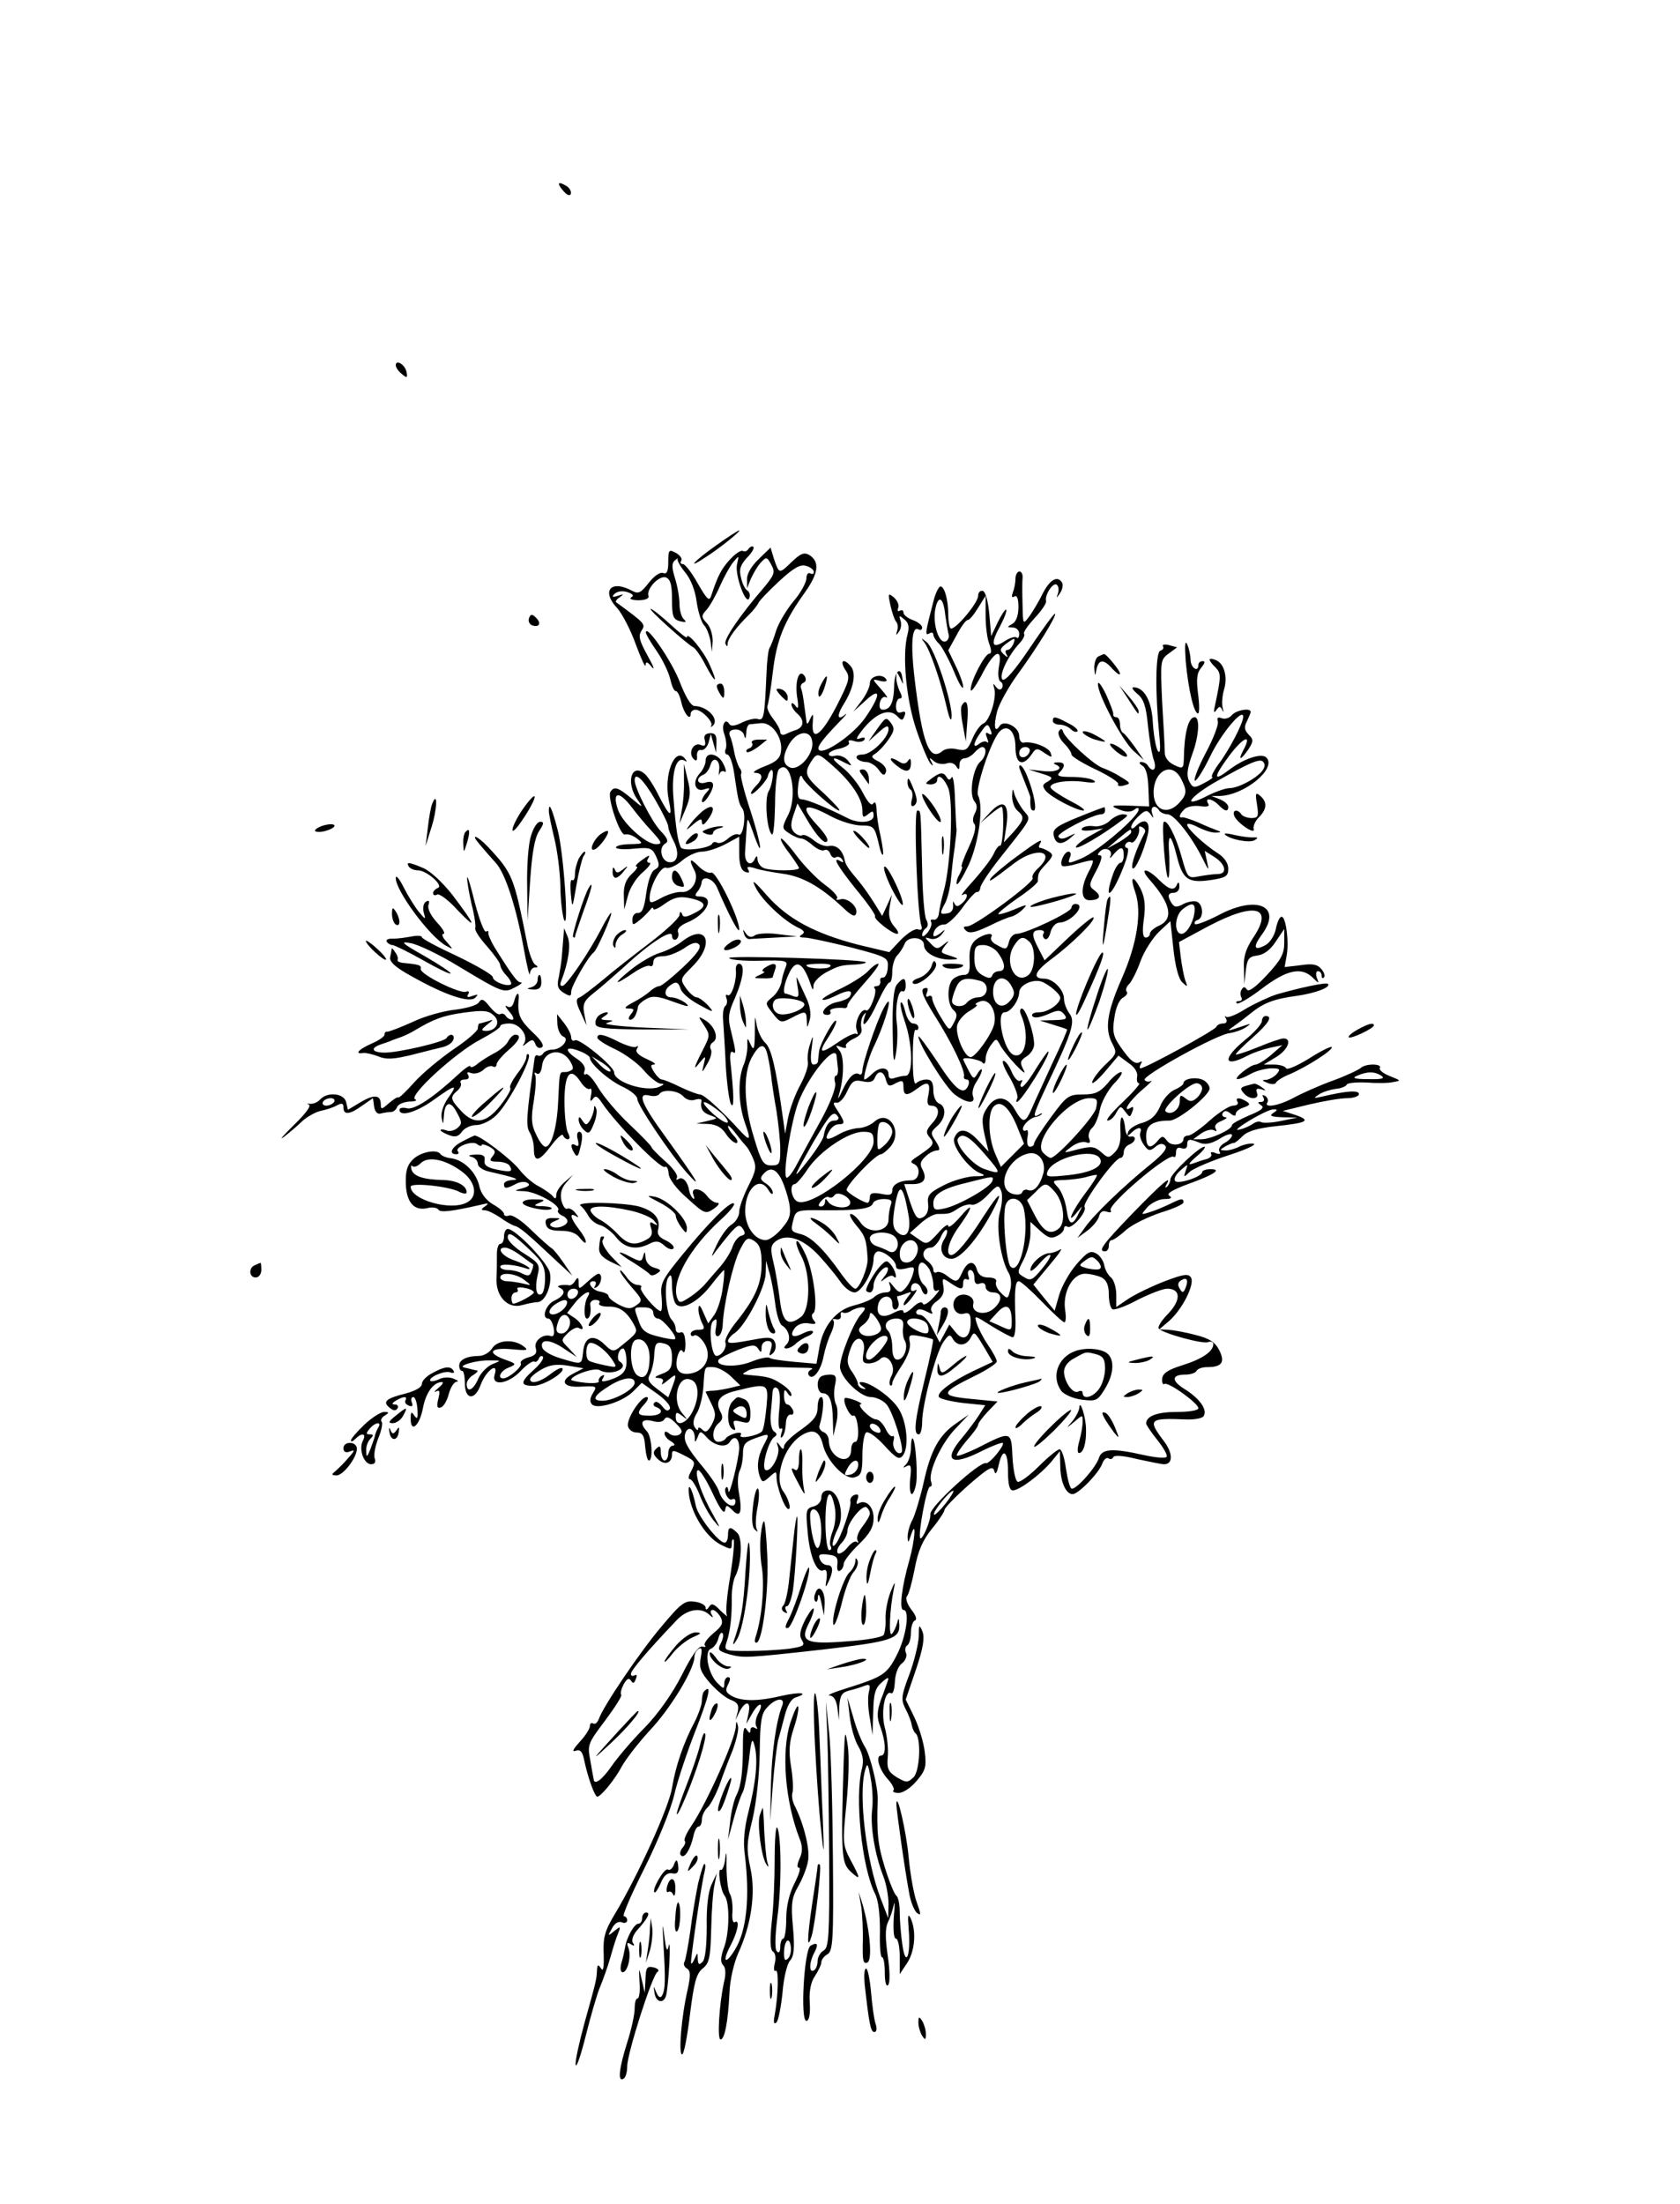 <?xml version="1.0" standalone="no"?>
<!DOCTYPE svg PUBLIC "-//W3C//DTD SVG 20010904//EN"
 "http://www.w3.org/TR/2001/REC-SVG-20010904/DTD/svg10.dtd">
<svg version="1.0" xmlns="http://www.w3.org/2000/svg"
 width="450pt" height="590pt" viewBox="0 0 450 590"
 preserveAspectRatio="xMidYMid meet">
<g transform="translate(0,590) scale(0.1,-0.1)"
fill="#000000" stroke="none">
<path d="M1508 5390 c10 -12 18 -16 21 -9 2 6 -3 15 -10 20 -24 15 -29 10 -11
-11z"/>
<path d="M1060 4922 c0 -5 7 -16 16 -23 14 -12 16 -11 13 5 -4 20 -29 35 -29
18z"/>
<path d="M1917 4439 c-58 -41 -80 -66 -29 -32 37 23 99 73 92 73 -3 0 -31 -18
-63 -41z"/>
<path d="M2005 4431 c-3 -6 -10 -9 -15 -6 -5 3 -20 -7 -34 -22 -23 -25 -33
-43 -51 -98 -5 -16 -11 -10 -36 33 -16 29 -34 52 -40 52 -6 0 -8 4 -4 9 3 6
-4 15 -15 21 -18 10 -20 8 -20 -24 0 -26 -4 -34 -14 -30 -8 3 -24 -8 -38 -26
-22 -28 -28 -31 -46 -21 -57 30 -82 -2 -38 -48 13 -15 35 -57 49 -96 14 -38
26 -64 26 -56 1 11 5 10 17 -5 9 -10 4 3 -11 30 -22 40 -26 53 -17 67 12 18
11 19 -68 77 -2 2 2 8 10 13 12 9 11 9 -5 4 -15 -5 -17 -3 -9 5 7 7 21 9 34 5
15 -5 19 -10 11 -14 -7 -4 2 -8 19 -8 19 0 29 5 27 11 -7 19 29 57 47 50 12
-5 16 -20 16 -59 0 -45 3 -53 21 -58 17 -4 19 -3 10 6 -6 6 -11 24 -11 40 0
16 -5 47 -12 69 -9 29 -9 41 0 48 7 6 10 7 7 4 -2 -4 7 -20 20 -36 15 -18 27
-48 31 -79 4 -28 13 -56 20 -63 7 -7 14 -26 17 -42 l4 -29 2 29 c0 16 -6 38
-16 48 -15 16 -15 20 0 36 8 9 24 37 35 62 11 25 27 54 36 65 16 19 16 19 10
-6 -6 -29 25 -113 33 -90 3 7 1 16 -5 20 -6 3 -14 19 -17 34 -6 22 -2 34 15
53 13 13 21 26 18 30 -3 3 -9 0 -13 -5z"/>
<path d="M2032 4403 c-19 -18 -32 -40 -31 -54 l0 -24 10 25 c6 13 17 33 26 43
16 17 17 17 29 -5 11 -20 8 -27 -19 -60 -65 -75 -108 -139 -104 -151 4 -9 6
-9 6 0 1 14 23 44 57 77 12 12 23 26 25 31 2 6 27 32 56 59 39 36 57 46 72 41
12 -3 21 -11 21 -16 0 -6 -4 -7 -10 -4 -5 3 -10 -3 -10 -13 0 -11 -15 -39 -34
-61 -19 -23 -40 -58 -47 -79 -6 -20 -14 -41 -18 -47 -3 -5 -7 -37 -8 -70 -5
-114 -7 -125 -23 -120 -8 3 -27 -2 -42 -9 -17 -9 -30 -11 -34 -5 -11 19 -23
-2 -14 -26 5 -14 7 -32 4 -40 -4 -8 -1 -15 4 -15 6 0 14 -21 18 -47 11 -75 13
-84 22 -97 12 -14 3 -78 -10 -70 -5 3 -18 -2 -28 -11 -10 -9 -23 -14 -29 -11
-5 3 -11 2 -13 -2 -5 -13 -77 -22 -84 -11 -8 14 -14 51 -20 131 -6 69 7 114
29 102 9 -5 8 -3 0 7 -27 28 -55 -47 -42 -111 11 -51 4 -49 -25 7 -13 27 -31
55 -40 62 -35 29 -50 -25 -19 -69 17 -24 16 -24 -16 3 -35 29 -46 33 -56 17
-9 -15 26 -119 39 -114 7 2 20 -2 31 -10 19 -15 18 -15 -17 -16 -21 0 -38 -4
-38 -9 0 -4 22 -6 48 -3 44 4 49 2 60 -22 9 -21 9 -27 -4 -34 -10 -5 -18 -30
-23 -63 -5 -39 -11 -54 -22 -53 -8 1 -15 -7 -15 -17 0 -17 1 -17 21 -1 11 9
23 22 27 27 4 6 8 6 8 2 0 -5 14 1 30 13 24 17 39 21 65 16 46 -9 52 -22 16
-40 -23 -12 -31 -13 -34 -3 -4 8 -6 7 -7 -3 -1 -8 -36 -41 -78 -73 -42 -32
-100 -77 -128 -101 -29 -24 -57 -45 -63 -47 -9 -3 -8 -14 4 -39 l16 -35 -6 31
c-5 26 -1 35 27 57 18 14 53 45 78 67 71 66 130 104 130 85 0 -9 5 -13 11 -10
6 4 8 13 5 20 -3 8 7 18 24 25 54 22 77 70 33 70 -11 0 -13 3 -5 13 6 6 10 17
11 22 0 23 31 15 42 -12 29 -68 59 -126 59 -111 0 31 -62 157 -75 152 -7 -3
-22 5 -34 17 -23 24 -27 19 -11 -11 14 -26 -8 -61 -35 -58 -11 1 -35 -6 -52
-15 -29 -16 -33 -16 -33 -2 0 32 30 87 44 82 8 -3 27 5 43 19 15 13 39 24 53
24 14 0 42 9 63 20 l37 20 0 -44 c0 -30 5 -46 16 -50 10 -4 13 -2 8 6 -5 8 0
9 17 4 13 -5 47 -11 75 -15 53 -7 101 -34 161 -90 23 -22 33 -27 36 -17 7 18
-24 45 -43 38 -8 -2 -12 -1 -8 3 4 4 -10 20 -32 36 -22 16 -56 51 -77 79 -20
27 -39 47 -41 45 -3 -2 7 -20 22 -39 14 -19 26 -37 26 -40 0 -8 -74 -8 -94 0
-9 3 -16 14 -17 23 0 10 -2 11 -6 4 -11 -27 -31 -13 -27 20 1 17 3 46 4 62 2
29 2 28 17 -13 29 -83 23 -34 -7 58 -17 51 -28 95 -25 98 2 3 1 10 -4 16 -4 6
-11 25 -14 41 -3 17 -8 37 -12 45 -4 11 1 16 14 17 11 1 22 -6 24 -15 3 -12 5
-10 6 6 0 12 4 22 9 23 4 0 17 2 30 3 29 3 59 -38 54 -75 -2 -19 -13 -29 -45
-41 -23 -9 -34 -17 -24 -17 21 -1 22 -15 1 -36 -9 -9 -14 -18 -12 -20 5 -5 43
35 45 48 1 5 4 11 7 14 11 11 6 -37 -5 -55 -12 -19 -5 -107 9 -116 4 -2 7 34
8 80 0 47 5 89 10 94 32 32 52 -71 24 -124 -16 -32 -16 -34 4 -47 12 -8 26
-14 33 -14 6 0 20 -9 31 -19 12 -10 25 -15 30 -12 6 3 13 -1 16 -10 3 -8 10
-13 15 -9 5 3 13 0 17 -6 4 -8 3 -9 -4 -5 -25 15 -10 -11 42 -76 30 -36 52
-68 50 -71 -6 -6 45 -47 59 -47 6 0 2 9 -8 20 -12 14 -16 29 -12 52 l6 33 -13
-29 -13 -28 -21 34 c-12 19 -30 45 -41 58 -32 38 -36 45 -39 60 -6 25 -22 39
-42 35 -10 -2 -28 5 -41 16 -12 10 -26 16 -30 13 -5 -3 -15 1 -22 8 -9 10 -10
21 -2 45 l11 32 32 -54 c20 -32 38 -52 45 -49 9 3 0 19 -26 47 -47 51 -32 60
38 22 26 -14 63 -25 82 -25 34 0 36 -3 48 -54 3 -15 8 -27 10 -24 2 2 -1 24
-6 48 -6 25 -11 58 -11 73 -1 17 -4 23 -9 16 -4 -8 -14 2 -28 29 -11 22 -35
52 -53 66 -35 27 -32 34 5 14 20 -10 21 -10 8 6 -8 10 -23 15 -33 13 -10 -3
-18 -1 -18 4 0 5 13 12 30 15 16 4 27 11 24 16 -4 6 2 8 14 4 11 -4 23 -2 27
3 4 7 -1 8 -12 4 -13 -5 -9 3 12 29 34 40 67 52 88 31 12 -13 15 -13 20 1 4
10 1 13 -9 9 -9 -3 -14 2 -14 16 0 12 5 21 10 21 7 0 7 6 0 19 -5 11 -10 28
-9 38 0 16 1 16 10 -2 9 -20 9 -20 6 0 -4 34 -22 17 -22 -23 -1 -42 -10 -62
-30 -62 -8 0 -11 7 -8 20 3 11 10 17 17 13 6 -3 0 6 -14 22 -25 28 -25 28 -2
22 12 -3 20 -1 16 4 -10 17 -44 10 -44 -10 0 -10 -10 -31 -22 -47 l-22 -29 32
29 c42 39 42 16 0 -45 -30 -44 -110 -100 -124 -87 -7 7 5 24 51 72 17 17 26
28 20 24 -22 -19 -25 -5 -5 27 27 43 34 83 19 101 -19 23 -31 16 -15 -9 14
-20 12 -28 -23 -97 -41 -79 -68 -98 -64 -45 2 25 1 27 -7 10 -6 -14 -9 -16
-10 -5 -1 8 -4 28 -6 44 -2 16 -5 35 -8 42 -3 7 0 14 6 16 7 3 8 10 4 17 -15
23 -27 -10 -21 -54 5 -29 3 -36 -4 -25 -6 8 -11 10 -11 4 0 -6 7 -17 15 -24
20 -17 19 -36 -2 -44 -10 -3 -24 -9 -30 -12 -7 -3 -13 0 -13 6 0 7 -9 23 -20
37 -11 14 -17 29 -14 34 2 5 9 45 14 89 10 86 30 136 86 214 37 52 40 82 12
100 -14 8 -23 5 -48 -19 -33 -32 -33 -32 -47 9 l-9 30 -32 -31z m144 -492 c2
-32 -36 -74 -59 -66 -20 8 -22 27 -6 58 22 42 63 46 65 8z m58 -64 c48 -43 76
-86 76 -116 0 -20 2 -21 15 -11 12 10 15 10 15 -4 0 -18 -38 -22 -68 -7 -55
28 -111 51 -124 51 -10 0 -13 9 -10 38 3 23 7 31 11 21 6 -17 88 -89 99 -89 4
1 -14 20 -40 45 -51 46 -55 54 -36 85 17 26 18 26 62 -13z m-479 -88 c19 -33
35 -65 35 -72 0 -7 7 -25 15 -40 16 -32 10 -59 -14 -55 -20 4 -27 38 -10 49
11 6 8 14 -13 36 -23 25 -68 113 -68 134 0 24 23 3 55 -52z m-63 -20 c13 -17
35 -44 51 -61 31 -34 32 -38 14 -38 -27 0 -90 57 -102 93 -16 48 3 51 37 6z"/>
<path d="M2720 4351 c0 -11 -3 -27 -7 -37 -4 -11 -3 -15 4 -11 7 5 11 -6 11
-28 0 -22 -6 -39 -16 -45 -16 -9 -15 -9 1 -10 9 0 17 -7 17 -17 0 -9 -3 -13
-7 -10 -3 4 -17 0 -31 -9 -35 -23 -40 -9 -14 38 12 23 20 43 17 46 -2 2 -12
-13 -22 -33 l-18 -38 -5 58 c-3 34 -10 60 -17 63 -7 2 -13 -4 -13 -13 0 -20
-65 -96 -74 -87 -3 3 -6 19 -6 36 0 40 -10 76 -21 76 -4 0 -13 -17 -18 -37
-23 -88 -24 -96 -12 -89 6 4 11 3 11 -3 0 -5 7 -17 16 -25 8 -9 26 -42 39 -73
13 -32 24 -51 25 -42 0 8 -9 34 -20 56 l-20 42 22 40 c12 23 25 41 30 41 5 0
17 15 28 33 l20 32 0 -52 c0 -28 4 -63 10 -77 6 -17 6 -26 0 -26 -12 0 -50
-73 -50 -96 0 -10 12 7 28 36 33 66 58 80 48 27 -4 -21 -2 -38 4 -42 6 -3 7
-11 4 -17 -4 -6 -10 -5 -16 3 -8 11 -9 10 -5 -3 8 -24 -12 -88 -29 -95 -8 -3
-21 -21 -29 -40 -13 -31 -18 -34 -41 -29 -15 4 -32 2 -40 -5 -35 -29 -54 22
-75 201 -10 87 -6 135 11 125 6 -3 10 -1 10 5 0 6 -11 15 -25 20 -14 5 -25 14
-25 20 0 6 -4 8 -10 5 -5 -3 -7 0 -4 8 3 8 -3 20 -12 28 -15 12 -16 11 -9 -21
4 -19 11 -39 15 -44 5 -5 6 -16 3 -25 -4 -13 -3 -13 5 -2 6 8 7 21 4 30 -5 14
-3 14 10 3 12 -9 14 -21 9 -40 -15 -55 -4 -175 24 -257 15 -44 32 -84 38 -90
7 -7 7 -5 2 5 -7 13 -6 13 7 2 8 -7 23 -9 33 -6 10 4 21 1 26 -7 7 -11 9 -11
9 4 0 9 6 17 14 17 7 0 19 7 26 15 7 8 16 15 21 15 14 0 10 -26 -5 -39 -20
-17 -31 -88 -16 -106 8 -10 8 -19 1 -33 -6 -11 -6 -23 -1 -28 6 -6 0 -30 -15
-62 -13 -28 -22 -52 -19 -52 3 0 0 -9 -6 -21 -7 -11 -9 -23 -7 -26 3 -3 17 21
32 52 27 60 40 156 25 185 -9 17 35 149 58 172 21 21 42 0 42 -42 0 -45 19
-54 43 -20 12 18 15 18 35 4 20 -13 21 -13 16 1 -6 15 -48 31 -71 27 -7 -2
-13 6 -13 18 0 24 -41 44 -52 27 -14 -22 -17 0 -7 39 6 21 30 64 53 96 54 74
107 160 102 165 -2 2 -32 -39 -67 -91 -41 -61 -67 -91 -74 -85 -10 10 15 64
46 97 10 11 15 22 12 25 -3 4 10 22 28 42 19 20 33 41 31 46 -4 16 18 50 28
44 5 -3 7 -13 4 -23 -5 -15 -5 -15 6 1 6 9 8 22 5 27 -12 20 -32 9 -51 -27
-10 -21 -27 -49 -36 -62 -18 -24 -18 -24 -19 30 -1 30 -1 62 0 72 1 9 -3 17
-8 17 -6 0 -11 -9 -11 -19z m-188 -98 c3 -21 7 -44 9 -52 2 -7 -2 -16 -8 -18
-18 -7 -35 46 -28 85 8 41 22 34 27 -15z m182 -78 c-4 -8 -10 -15 -16 -15 -5
0 -6 -6 -2 -12 5 -9 3 -9 -7 0 -12 11 -11 15 5 28 25 18 27 18 20 -1z m-60
-231 c4 -10 2 -13 -6 -8 -8 5 -9 1 -4 -12 4 -10 4 -15 0 -11 -4 4 -13 2 -21
-4 -18 -15 -17 1 3 29 18 26 20 27 28 6z m104 -56 c-6 -18 -28 -21 -28 -4 0 9
7 16 16 16 9 0 14 -5 12 -12z"/>
<path d="M1789 4223 c30 -27 60 -52 68 -56 7 -4 22 -26 33 -48 27 -51 34 -50
11 1 -16 37 -61 91 -61 74 0 -4 -20 12 -45 35 -24 22 -48 41 -52 41 -4 0 17
-21 46 -47z"/>
<path d="M1417 4245 c-3 -7 1 -16 8 -19 20 -7 26 6 10 21 -10 10 -14 9 -18 -2z"/>
<path d="M1730 4207 c0 -5 13 -27 29 -50 16 -23 32 -57 36 -74 4 -18 10 -33
15 -33 5 0 11 -13 15 -30 6 -29 25 -52 25 -31 0 6 6 11 13 11 17 0 49 -34 42
-43 -3 -4 -2 -4 3 -1 21 16 -11 53 -48 54 -9 0 -24 25 -39 64 -21 55 -90 156
-91 133z"/>
<path d="M2476 4180 c15 -20 43 -101 59 -170 8 -35 13 -45 14 -28 1 40 -46
184 -67 199 -15 12 -16 12 -6 -1z"/>
<path d="M3176 4130 c7 -76 22 -140 33 -140 4 0 4 24 0 53 -5 40 -3 56 9 70 9
11 11 17 4 17 -7 0 -12 -4 -12 -10 0 -21 -20 -9 -21 13 0 12 -4 31 -9 42 -6
13 -7 -3 -4 -45z"/>
<path d="M3115 4170 c3 -5 0 -10 -7 -12 -13 -5 -14 -111 -3 -223 4 -40 3 -55
-4 -45 -5 9 -11 42 -13 75 -3 59 -23 95 -52 95 -6 0 -1 -8 11 -18 16 -13 23
-32 28 -86 4 -38 11 -79 16 -92 8 -24 -3 -34 -16 -14 -3 6 -12 10 -18 10 -7 0
-6 -4 3 -10 10 -6 15 -27 16 -59 l2 -50 -49 2 c-55 2 -59 0 -26 -12 13 -5 27
-5 35 1 7 6 12 7 12 1 0 -19 -109 -112 -153 -131 -36 -15 -38 -15 -31 3 4 8 2
15 -4 15 -11 0 -25 -30 -17 -38 3 -3 22 0 42 6 20 6 38 10 40 8 2 -2 -3 -16
-12 -32 -21 -41 -20 -74 3 -74 28 0 34 11 14 26 -16 12 -16 15 5 54 12 23 17
40 10 40 -8 0 -8 3 0 11 14 14 36 2 27 -14 -3 -7 1 -4 9 6 19 22 27 22 27 -3
0 -11 -4 -20 -9 -20 -5 0 -14 -14 -20 -31 -26 -76 -3 -60 28 19 12 30 16 52
10 52 -5 0 -7 5 -4 10 4 6 10 8 15 5 8 -5 25 24 21 38 -1 5 3 6 9 2 6 -3 9 -9
7 -13 -24 -46 -37 -85 -34 -95 5 -14 31 43 42 91 7 34 -9 44 -33 20 -7 -7 -12
-8 -12 -2 0 6 9 19 21 30 17 16 22 16 31 4 8 -12 9 -12 4 3 -6 18 9 24 19 7 3
-5 14 -10 23 -10 18 -1 65 -61 94 -120 16 -32 17 -33 11 -6 l-6 28 27 -17 c30
-20 34 -45 7 -45 -10 0 -32 -3 -49 -6 -30 -6 -31 -5 -47 52 -15 55 -40 103
-48 93 -6 -7 5 -149 12 -149 3 0 4 26 3 57 -5 67 4 66 21 -2 15 -59 30 -70 90
-61 40 6 47 10 47 30 0 15 -10 30 -27 41 -36 23 -83 66 -83 77 0 5 13 2 30 -7
16 -8 37 -15 47 -14 14 0 15 2 3 6 -8 3 -31 12 -50 21 -19 8 -38 14 -42 14
-12 -3 -10 7 4 21 6 7 25 11 41 9 21 -3 28 -1 23 7 -10 16 10 14 28 -4 17 -18
26 -19 26 -5 0 6 -10 15 -22 20 l-23 9 22 0 c67 2 154 74 125 103 -13 13 -61
-3 -101 -34 -42 -32 -41 -19 1 38 39 52 63 61 38 15 -15 -29 -6 -26 14 3 14
22 14 26 0 40 -11 12 -12 20 -4 35 5 11 10 22 10 25 0 12 -38 5 -50 -8 -6 -8
-18 -12 -27 -9 -11 4 -14 2 -11 -8 3 -8 -12 -47 -33 -86 -21 -40 -33 -73 -28
-73 5 0 23 29 40 64 29 61 89 133 89 107 0 -17 -38 -90 -67 -128 -13 -18 -20
-33 -16 -33 4 -1 -5 -8 -21 -16 -24 -13 -30 -14 -37 -2 -12 18 -11 36 6 83 17
47 19 95 5 95 -17 0 -28 -43 -29 -112 -1 -26 -3 -27 -26 -16 -15 7 -25 20 -25
32 0 12 -3 72 -7 135 -5 110 -5 115 17 131 l23 17 -22 6 c-11 3 -19 1 -16 -3z
m265 -335 c-18 -21 -64 -45 -87 -45 -10 0 -36 -9 -58 -20 -72 -37 -51 -4 25
39 85 48 114 61 123 52 7 -7 5 -16 -3 -26z m-218 -17 c18 -34 18 -44 -3 -67
-32 -35 -69 -20 -69 27 0 57 47 84 72 40z m-132 -146 c0 -4 -15 -16 -32 -26
l-33 -18 30 26 c34 28 35 29 35 18z"/>
<path d="M2943 4143 c-7 -2 -12 -17 -12 -31 2 -24 2 -24 6 -4 6 28 20 28 44 0
11 -11 19 -17 19 -11 0 8 -38 54 -43 52 -1 0 -8 -3 -14 -6z"/>
<path d="M3240 4134 c0 -3 7 -13 16 -21 15 -16 15 -23 -1 -99 -5 -20 -4 -25 3
-15 8 11 11 11 16 0 3 -8 4 -5 1 6 -3 11 -1 34 4 50 10 35 -1 70 -23 78 -9 4
-16 4 -16 1z"/>
<path d="M2200 4069 c-6 -11 -10 -25 -7 -32 2 -6 9 3 15 21 12 36 8 42 -8 11z"/>
<path d="M2941 4069 c-2 -26 66 -153 95 -179 l28 -25 -24 35 c-14 19 -28 37
-32 38 -4 2 -8 12 -8 23 0 10 -4 19 -10 19 -5 0 -9 3 -8 8 1 4 -8 27 -19 52
-12 25 -22 38 -22 29z"/>
<path d="M1920 4063 c0 -5 5 -15 10 -23 8 -12 10 -11 10 8 0 12 -4 22 -10 22
-5 0 -10 -3 -10 -7z"/>
<path d="M2080 4054 c0 -3 7 -12 15 -20 13 -13 15 -13 15 -1 0 8 -7 17 -15 21
-8 3 -15 3 -15 0z"/>
<path d="M3021 4030 c29 -45 29 -45 29 -34 0 5 -12 23 -26 39 l-26 30 23 -35z"/>
<path d="M2576 4011 c-3 -4 -2 -28 3 -52 l8 -44 4 53 c4 48 -2 65 -15 43z"/>
<path d="M2350 3949 l-24 -34 27 24 c20 18 27 21 27 9 0 -23 -46 -68 -70 -68
-12 0 -18 -4 -15 -10 3 -5 15 -10 25 -10 10 0 25 -9 33 -20 11 -16 16 -18 20
-7 3 9 -5 20 -19 28 -20 10 -22 14 -10 21 8 5 24 21 35 37 17 24 18 31 7 46
-12 16 -14 15 -36 -16z"/>
<path d="M2820 3970 c0 -5 8 -10 18 -10 10 0 23 -5 30 -12 6 -6 14 -9 18 -6 3
4 -8 14 -25 22 -35 19 -41 19 -41 6z"/>
<path d="M2836 3942 c-3 -6 2 -20 14 -32 11 -11 20 -24 20 -30 0 -5 29 -23 65
-40 36 -17 63 -35 60 -39 -3 -5 4 -7 15 -4 20 5 19 7 -8 23 -15 10 -37 20 -48
24 -23 7 -99 77 -106 96 -3 10 -6 11 -12 2z"/>
<path d="M2900 3940 c0 -4 14 -13 30 -19 17 -5 30 -8 30 -6 0 2 -13 10 -30 19
-16 8 -30 11 -30 6z"/>
<path d="M1888 3918 c3 -14 0 -17 -12 -12 -19 7 -34 -22 -18 -38 7 -7 10 -4 9
8 -1 11 4 18 11 16 8 -1 16 8 20 20 l6 23 7 -25 7 -25 1 27 c1 20 -4 26 -18
25 -12 -1 -17 -7 -13 -19z"/>
<path d="M2014 3911 c4 -5 0 -11 -6 -14 -7 -2 -11 -7 -8 -10 3 -3 16 3 30 13
l25 20 -23 0 c-13 0 -21 -4 -18 -9z"/>
<path d="M2989 3889 c13 -11 26 -17 29 -14 7 6 -29 34 -43 34 -5 0 1 -9 14
-20z"/>
<path d="M1890 3863 c0 -9 -7 -24 -16 -34 -21 -23 -12 -51 13 -42 15 5 16 3 6
-8 -7 -7 -13 -18 -13 -23 1 -16 30 25 30 42 0 9 -7 11 -20 7 -23 -7 -28 12 -6
21 8 3 16 15 19 26 7 26 28 13 23 -15 -1 -12 -1 -16 1 -9 3 7 9 10 14 6 5 -3
4 6 -3 20 -13 29 -48 36 -48 9z"/>
<path d="M2401 3851 c26 -21 39 -19 39 7 0 12 -3 13 -8 5 -5 -8 -13 -9 -22 -3
-27 17 -33 10 -9 -9z"/>
<path d="M2828 3853 c24 -10 1 -22 -36 -17 l-37 4 35 -11 c30 -9 32 -12 17
-21 -15 -8 -16 -12 -6 -25 15 -18 83 -53 101 -53 7 1 -8 12 -34 25 -26 14 -49
29 -53 35 -9 14 39 23 88 17 27 -4 36 -2 26 4 -7 5 -34 9 -58 9 -35 0 -42 3
-33 12 17 17 15 28 -5 27 -11 0 -13 -3 -5 -6z"/>
<path d="M1832 3810 c1 -25 -2 -61 -6 -80 l-6 -35 16 38 c13 31 15 46 6 80
l-10 42 0 -45z"/>
<path d="M2730 3846 c0 -2 7 -20 15 -40 8 -20 15 -38 15 -41 -1 -28 1 -35 9
-35 9 0 1 47 -18 93 -9 23 -21 36 -21 23z"/>
<path d="M2311 3823 c7 -10 14 -20 16 -22 1 -2 1 6 0 18 -1 11 -8 21 -15 21
-12 0 -12 -3 -1 -17z"/>
<path d="M2494 3815 c-17 -13 -17 -14 -1 -15 9 0 17 5 17 10 0 21 18 9 30 -20
14 -35 7 -206 -12 -275 -6 -22 -12 -49 -13 -60 -1 -11 -8 -19 -14 -17 -7 1
-10 -1 -7 -6 3 -5 -1 -18 -9 -28 -8 -10 -15 -14 -15 -7 0 6 5 15 10 18 6 4 7
13 1 23 -5 9 -10 71 -11 137 -4 161 -3 155 -13 155 -10 0 0 -281 11 -308 3
-10 0 -13 -9 -10 -8 3 -28 -10 -46 -28 l-31 -33 -84 20 c-115 30 -187 68 -243
131 -36 41 -43 46 -31 22 17 -34 75 -89 113 -107 17 -8 20 -13 11 -19 -9 -5
-7 -8 7 -8 11 0 66 -12 123 -26 100 -26 102 -28 100 -55 -1 -15 -7 -27 -13
-26 -5 1 -9 -4 -7 -10 1 -7 -3 -13 -10 -13 -6 0 -9 -3 -5 -6 8 -9 -14 -65 -23
-59 -13 8 -33 -34 -25 -53 3 -9 3 -13 -1 -10 -3 4 -26 -6 -50 -23 -48 -33 -54
-29 -24 16 11 17 20 35 20 40 0 18 -43 -57 -46 -79 -1 -11 -3 -24 -3 -28 -1
-5 -6 -8 -12 -8 -7 0 -9 15 -5 43 5 37 4 39 -4 12 -6 -16 -8 -38 -6 -48 2 -10
-7 -37 -20 -61 -14 -25 -28 -64 -33 -88 l-8 -43 -7 50 c-18 128 -30 178 -46
193 -10 9 -20 31 -23 47 -5 28 -5 28 -5 -5 0 -58 -2 -67 -12 -45 -8 18 -9 18
-8 -5 0 -14 -4 -38 -11 -53 -15 -38 -13 -103 4 -152 17 -47 15 -52 -11 -24
-50 55 -98 99 -109 99 -6 0 -30 9 -53 20 -22 11 -45 20 -49 20 -5 0 -14 9 -21
20 -10 16 -10 20 0 20 7 1 -2 7 -20 15 -22 10 -31 19 -26 27 4 7 4 10 -1 6 -4
-4 -25 2 -46 12 -41 21 -59 25 -59 12 0 -5 22 -19 48 -31 27 -13 61 -38 77
-57 16 -19 36 -34 44 -35 12 0 10 -3 -4 -9 -36 -14 -120 13 -120 39 0 16 -94
93 -105 86 -5 -3 -10 0 -10 8 0 8 -9 25 -19 38 l-19 24 1 -27 c1 -15 8 -30 16
-33 18 -7 -5 -35 -30 -35 -10 0 -21 -5 -24 -10 -4 -6 -10 -8 -14 -6 -4 3 -8 0
-9 -7 -22 -154 -24 -182 -13 -199 6 -10 11 -29 11 -42 0 -39 13 -37 45 5 16
22 31 35 33 30 2 -6 8 -11 13 -11 6 0 6 7 0 18 -5 10 -9 48 -9 84 0 75 16 93
43 52 9 -14 20 -22 25 -19 4 3 6 -5 3 -17 -3 -16 -2 -19 5 -10 7 10 12 8 24
-10 39 -58 158 -179 169 -172 5 3 9 -5 10 -18 1 -14 20 -40 50 -66 46 -42 49
-43 71 -28 13 9 17 16 9 16 -8 0 -19 8 -26 17 -17 23 -45 26 -38 5 4 -10 3
-14 -1 -10 -4 3 -8 12 -10 20 -3 23 -17 39 -28 32 -6 -4 -8 -2 -5 3 4 6 -10
26 -31 44 -20 18 -37 35 -37 38 0 3 -27 31 -59 61 -32 30 -69 74 -83 97 -14
24 -29 41 -34 37 -5 -3 -6 2 -3 10 3 9 -5 21 -20 31 -35 23 -33 36 4 22 17 -6
30 -15 30 -19 0 -16 53 -62 89 -78 21 -10 38 -24 38 -32 0 -16 88 -147 133
-198 44 -49 27 -21 -52 89 -71 97 -83 127 -48 118 11 -3 23 -1 26 4 9 14 50
10 64 -6 8 -9 21 -13 32 -9 10 3 18 2 17 -3 -4 -21 3 -32 24 -39 21 -8 21 -8
-8 -15 l-30 -7 31 -1 c22 -1 37 -9 48 -26 9 -14 22 -25 28 -25 6 0 4 8 -5 18
-10 10 -17 22 -17 27 0 4 10 -5 22 -21 12 -16 25 -31 28 -34 3 -3 11 -17 17
-31 10 -23 8 -34 -13 -75 -13 -26 -24 -57 -24 -68 0 -12 -9 -27 -20 -34 -11
-6 -29 -31 -40 -54 -16 -34 -17 -38 -3 -18 10 13 28 36 40 50 19 21 24 23 33
10 7 -11 6 -16 -4 -18 -8 -2 -19 -15 -24 -30 -5 -15 -20 -38 -32 -52 -12 -14
-30 -34 -39 -45 -9 -11 -28 -28 -44 -38 -24 -16 -28 -16 -33 -2 -17 44 34 135
117 210 22 20 38 39 35 43 -9 8 -67 -50 -138 -137 -54 -66 -60 -77 -56 -112 2
-21 1 -39 -2 -39 -12 0 -60 57 -53 63 3 4 -1 7 -9 7 -9 0 -23 10 -31 23 -9 12
-16 19 -16 15 -1 -4 13 -23 30 -43 30 -34 31 -37 14 -49 -15 -11 -23 -11 -47
1 -15 8 -28 18 -28 23 0 5 -10 10 -22 12 -22 3 -39 28 -18 28 6 0 8 -5 4 -12
-4 -7 -3 -8 4 -4 13 8 17 36 5 36 -4 0 -17 -10 -30 -22 -22 -20 -23 -21 -23
-2 0 14 -2 16 -9 6 -4 -8 -11 -13 -15 -13 -19 3 -39 -1 -28 -6 19 -8 14 -22
-13 -35 -23 -10 -36 -48 -16 -48 5 0 11 -11 14 -25 3 -17 0 -24 -7 -22 -21 8
-47 -13 -41 -32 4 -14 -1 -20 -20 -25 -14 -4 -23 -11 -20 -16 5 -8 -32 -40
-47 -40 -17 0 -7 21 15 29 21 9 21 10 -10 21 -50 18 -41 33 17 28 43 -4 47 -3
32 8 -26 20 -70 17 -84 -6 -7 -11 -23 -20 -35 -20 -32 0 -53 -10 -53 -26 0 -8
3 -14 8 -14 4 0 7 -15 7 -32 0 -46 27 -49 43 -4 14 37 48 62 37 26 -10 -32 36
-26 70 10 15 16 31 27 36 25 4 -3 9 1 12 7 2 7 8 10 11 6 4 -3 -6 -19 -23 -34
-38 -34 -39 -44 -2 -44 27 0 87 37 77 47 -3 3 -17 -4 -32 -16 -27 -21 -54 -28
-54 -13 0 4 13 16 29 25 22 13 41 16 72 11 l42 -7 -27 -14 c-39 -20 -27 -39
23 -35 39 2 41 1 29 -18 -8 -13 -9 -23 -2 -30 14 -14 82 7 110 35 l23 23 41
-29 c24 -17 38 -34 34 -41 -5 -7 -11 -5 -20 7 -8 10 -17 15 -21 10 -5 -4 -2
-10 5 -12 23 -9 12 -23 -18 -23 -34 0 -37 6 -13 32 9 10 11 18 5 18 -16 0 -54
-58 -50 -78 2 -9 12 -17 23 -17 16 0 21 -8 23 -37 2 -21 6 -38 10 -38 12 0 8
64 -5 78 -21 22 -15 35 14 28 16 -5 29 -3 33 5 5 8 14 5 30 -11 18 -18 20 -24
9 -31 -8 -4 -19 -3 -26 3 -9 7 -13 7 -13 0 0 -6 8 -16 18 -21 9 -6 11 -11 5
-11 -7 0 -13 -9 -13 -20 0 -11 -4 -20 -10 -20 -5 0 -10 10 -10 22 0 17 -3 19
-12 10 -10 -9 -9 -16 4 -28 18 -18 38 -11 38 12 0 13 4 12 30 -1 34 -17 34
-19 20 -46 -6 -10 -7 -19 -2 -19 5 0 17 -19 26 -42 9 -24 26 -54 37 -68 20
-24 20 -23 -1 15 -31 54 -51 113 -41 119 5 3 22 -24 39 -60 19 -41 31 -59 34
-48 3 16 4 16 20 1 21 -22 27 -6 17 48 -4 22 -3 47 2 57 5 9 9 30 9 46 0 25 6
32 31 41 42 15 42 15 24 -19 -16 -31 -19 -58 -9 -85 6 -14 8 -14 25 1 18 16
19 16 19 -1 0 -25 22 -85 32 -85 8 0 0 28 -13 46 -27 34 -1 119 46 150 32 21
50 13 59 -23 10 -44 60 -96 85 -88 18 5 21 14 21 60 0 30 5 57 10 60 6 4 28
-12 49 -35 31 -34 40 -39 49 -27 17 20 12 88 -10 124 -18 31 -77 73 -101 73
-7 0 -6 -4 3 -11 10 -7 11 -9 2 -7 -8 2 -14 8 -14 13 0 6 -7 19 -14 30 -17 23
-17 35 -4 69 14 37 41 24 33 -15 -4 -24 -2 -29 14 -29 10 0 24 5 31 12 18 18
44 -20 30 -45 -5 -10 -7 -21 -4 -25 3 -3 6 -1 6 5 0 6 12 27 26 48 15 23 24
47 21 61 -4 21 -1 22 27 17 17 -3 33 -7 35 -9 2 -2 -8 -49 -22 -106 -27 -112
-31 -148 -16 -148 5 0 9 15 9 33 0 46 36 182 56 213 15 22 19 23 26 10 12 -21
35 -20 47 1 11 20 10 21 39 -27 l21 -36 -51 -24 c-61 -29 -100 -59 -93 -70 3
-5 32 -12 65 -16 l59 -6 -17 -27 c-9 -14 -29 -41 -44 -59 -54 -63 -31 -79 53
-36 28 14 53 23 55 21 6 -6 -36 -57 -45 -54 -17 5 -152 -118 -149 -137 2 -14
-21 -70 -27 -64 -7 7 17 138 26 138 5 0 6 6 3 13 -9 24 26 101 64 141 l37 39
-33 -23 c-46 -31 -69 -72 -88 -159 -9 -40 -23 -86 -30 -100 -8 -14 -13 -35
-13 -46 1 -17 2 -16 9 5 15 46 11 -12 -4 -66 -21 -73 -28 -134 -16 -134 18 0
7 -73 -18 -121 -26 -51 -37 -58 -132 -88 -36 -11 -57 -20 -48 -20 11 -1 18
-12 21 -33 l4 -33 1 36 c2 30 7 38 26 43 13 3 32 9 42 13 14 5 16 2 11 -18 -3
-13 -2 -44 3 -69 l7 -45 2 61 c1 49 5 65 23 80 15 14 20 15 16 4 -3 -8 -11
-32 -19 -52 -10 -30 -11 -45 -1 -71 15 -41 16 -77 2 -77 -16 0 -5 -38 18 -63
12 -13 19 -27 15 -30 -3 -4 3 -7 14 -7 12 0 33 14 48 32 24 28 27 38 22 78 -3
26 -16 68 -28 93 l-23 47 27 79 c20 59 24 86 18 103 -9 21 -10 19 -10 -13 -1
-20 -12 -66 -25 -101 -22 -58 -23 -68 -11 -92 8 -15 16 -35 17 -44 2 -9 6 -19
10 -22 16 -12 12 -101 -5 -118 -16 -15 -19 -15 -45 0 -23 15 -27 23 -24 55 2
20 -2 56 -8 78 -11 41 0 102 17 92 5 -3 9 11 10 31 1 21 9 42 19 49 9 7 14 19
11 27 -4 9 -2 18 3 21 6 4 10 19 10 35 0 15 5 30 11 32 6 2 2 14 -10 29 -11
14 -16 30 -12 35 5 5 14 38 21 74 9 48 21 76 46 107 19 23 34 46 34 51 0 5 29
35 64 66 53 46 65 53 69 39 3 -13 7 -8 12 15 11 48 25 39 25 -18 0 -34 4 -50
13 -50 18 0 76 44 104 78 l22 27 1 -38 c0 -44 15 -77 33 -77 16 0 72 58 80 83
4 10 11 16 16 13 5 -4 11 -2 13 3 2 6 28 4 63 -5 33 -7 66 -14 73 -14 25 0 24
31 -2 64 -42 56 -38 60 60 56 23 -1 45 3 48 9 11 17 -11 47 -49 71 -38 23 -38
40 0 40 13 0 27 4 30 10 3 6 16 10 28 10 40 0 49 13 33 45 -11 22 -27 32 -63
41 -26 7 -59 13 -73 14 l-25 1 27 23 c35 31 69 98 58 116 -7 11 -20 9 -70 -10
-34 -13 -77 -34 -96 -46 l-34 -23 0 33 c0 18 -6 39 -14 46 -8 6 -16 21 -18 32
-2 12 -11 26 -21 32 -16 9 -24 5 -53 -28 -19 -22 -40 -59 -47 -83 l-12 -42
-29 35 -28 35 43 52 c24 28 37 47 29 42 -8 -5 -22 -10 -31 -10 -20 -2 -49 -29
-49 -45 0 -6 11 2 24 17 13 15 26 26 29 23 3 -3 -8 -20 -23 -38 -24 -29 -30
-32 -47 -21 -19 11 -19 12 -1 47 10 20 18 51 18 69 l0 32 26 -24 c21 -19 30
-22 45 -14 11 5 19 14 19 20 0 6 4 8 9 5 12 -8 54 41 46 53 -6 11 81 131 96
131 5 0 9 7 9 15 0 9 7 18 15 21 18 7 20 25 3 21 -7 -1 -13 8 -14 21 -1 12 -4
26 -8 30 -4 3 -6 -12 -5 -35 2 -28 -3 -46 -15 -58 -16 -16 -18 -16 -37 1 -17
15 -26 16 -62 7 -41 -11 -41 -11 -17 7 13 10 30 15 39 12 10 -4 13 -1 8 11 -3
8 1 21 8 27 8 7 17 28 21 49 4 20 20 50 37 69 17 17 26 32 20 32 -6 0 -23 -13
-36 -30 -21 -24 -33 -30 -66 -30 -39 0 -44 -4 -86 -61 -25 -34 -45 -65 -45
-70 0 -5 -5 -9 -11 -9 -7 0 -9 10 -7 25 3 13 1 22 -3 19 -5 -3 -9 -1 -9 4 0
11 20 30 35 32 6 1 12 4 15 7 3 4 -1 3 -7 -1 -19 -11 -16 -1 22 80 66 139 76
169 60 190 -8 11 -15 28 -15 40 0 24 -29 54 -53 54 -33 0 -26 19 20 53 54 40
119 104 112 111 -2 3 -33 -22 -68 -55 l-63 -60 -17 33 c-19 36 -18 48 5 48 8
0 13 -4 9 -9 -3 -5 -1 -12 4 -15 5 -3 12 5 15 19 4 14 14 25 24 25 32 1 74 50
42 50 -5 0 -10 -5 -10 -10 0 -12 -123 -70 -147 -70 -8 0 -17 -9 -20 -20 -6
-23 -8 -24 -34 -9 -11 5 -17 14 -14 20 9 14 -18 10 -40 -6 -14 -11 -19 -26
-18 -55 2 -32 -2 -40 -16 -40 -9 0 -22 -5 -29 -12 -16 -16 -15 -68 2 -82 10
-9 11 -16 1 -34 -12 -23 -12 -23 -35 15 -13 21 -23 43 -23 50 0 7 -5 9 -10 6
-6 -4 -8 0 -4 10 4 11 2 14 -8 11 -10 -4 -3 -22 28 -72 45 -70 84 -151 79
-164 -1 -5 2 -8 8 -8 5 0 7 -7 4 -15 -12 -30 -34 -14 -83 62 -28 42 -51 73
-51 68 0 -19 72 -135 96 -154 32 -25 59 -28 50 -5 -3 9 1 25 9 37 8 12 15 26
15 32 0 5 -5 2 -11 -8 -10 -17 -12 -17 -25 8 -8 15 -14 28 -14 29 0 8 46 -1
52 -9 4 -6 8 -1 8 10 0 11 7 28 15 38 13 18 14 18 24 -1 5 -10 24 -34 42 -53
21 -22 28 -26 20 -12 -10 19 -8 24 9 35 11 7 20 21 20 32 0 30 -22 96 -33 96
-5 0 -6 -8 -2 -17 24 -55 12 -119 -20 -107 -27 11 -48 114 -24 114 16 0 38 31
39 53 0 20 37 37 60 29 19 -7 50 -33 50 -43 0 -16 -33 -39 -56 -39 -14 0 -22
-4 -19 -10 4 -6 18 -5 40 4 29 13 35 13 46 0 9 -12 5 -14 -27 -15 l-39 -1 35
-11 c19 -6 36 -11 38 -13 2 -1 -16 -42 -39 -90 -22 -49 -48 -104 -55 -121 -18
-41 -24 -41 -46 -3 -21 37 -52 39 -74 4 -14 -21 -15 -33 -7 -71 l11 -46 -29
31 c-30 32 -52 33 -63 5 -8 -19 38 -81 68 -93 18 -7 15 -9 -15 -9 -19 -1 -56
-11 -81 -24 -39 -20 -45 -27 -42 -50 2 -17 -3 -30 -14 -36 -14 -7 -20 -1 -34
40 l-16 49 23 0 c30 0 39 14 26 39 -8 14 -6 22 8 35 9 9 23 16 30 16 10 0 9 6
-2 24 -15 22 -15 25 3 41 24 21 26 53 5 61 -9 4 -15 19 -15 35 0 21 -5 29 -18
29 -10 0 -22 -4 -28 -10 -6 -6 -9 20 -9 70 0 43 3 76 8 73 4 -2 7 1 7 6 0 6
-6 11 -14 11 -8 0 -17 14 -21 31 -4 17 -9 28 -12 25 -3 -3 2 -26 11 -52 21
-61 22 -144 2 -144 -8 0 -21 -3 -30 -6 -11 -4 -16 -1 -16 10 0 20 -24 21 -44
1 -8 -8 -17 -15 -20 -15 -6 0 10 57 23 85 35 71 59 165 27 104 -19 -37 -56
-146 -56 -165 0 -8 -4 -13 -8 -10 -13 8 -29 -7 -46 -44 -9 -19 -13 -26 -10
-15 15 48 16 105 3 122 -12 15 -12 16 4 10 10 -4 16 -3 13 2 -3 4 6 13 20 20
18 8 25 17 21 30 -2 10 0 25 5 32 8 11 9 10 4 -3 -12 -40 11 -14 34 37 14 30
28 55 33 55 4 0 7 13 7 29 0 16 6 36 13 43 7 7 16 21 20 31 8 22 52 20 52 -3
0 -21 34 -39 70 -39 28 1 26 2 -14 15 -11 4 -11 7 0 22 13 15 12 16 -4 3 -16
-13 -20 -12 -35 4 -16 16 -16 17 0 12 9 -3 22 1 30 11 12 15 11 16 -4 3 -10
-7 -18 -10 -18 -5 0 16 15 30 30 29 8 0 30 20 48 45 18 25 36 44 39 42 4 -1 8
4 9 12 1 8 24 43 51 77 93 118 85 103 64 130 -10 13 -21 33 -24 44 -4 16 -5
15 -6 -6 0 -15 6 -32 14 -39 20 -17 19 -24 -10 -57 l-26 -28 7 46 c8 60 -9 72
-45 33 l-26 -28 26 22 c14 12 28 22 32 22 3 0 5 -24 4 -54 -1 -30 -5 -52 -8
-50 -3 2 -11 -8 -17 -21 -6 -14 -31 -46 -54 -72 -24 -26 -37 -43 -30 -39 17
10 15 -9 -2 -23 -11 -9 -15 -9 -20 1 -3 7 -4 5 -3 -6 1 -11 -5 -20 -15 -21
-21 -4 -22 -1 -6 28 6 12 13 40 15 62 2 22 6 60 10 85 3 25 6 48 5 51 -1 4 -2
38 -4 78 -1 39 -5 66 -9 60 -5 -8 -8 -8 -13 0 -9 15 -18 14 -42 -4z m264 -437
c17 -17 15 -73 -3 -88 -35 -29 -67 34 -39 78 16 25 25 27 42 10z m-84 -30 c20
-28 20 -48 2 -48 -8 0 -16 -5 -18 -11 -3 -9 -10 -9 -26 0 -16 9 -22 21 -22 46
0 30 3 35 24 35 14 0 32 -10 40 -22z m-48 -74 c26 -7 21 -44 -6 -44 -10 0 -23
-6 -30 -14 -11 -15 -40 -11 -40 4 0 5 4 20 10 34 10 26 26 31 66 20z m84 -15
c9 -16 8 -25 -6 -40 -21 -23 -44 -9 -44 26 0 40 32 49 50 14z m-47 -101 c-7
-28 -50 -88 -63 -88 -17 0 -42 61 -36 86 4 13 19 30 34 38 15 9 23 16 17 16
-5 1 -1 5 10 9 24 10 46 -26 38 -61z m-609 -75 c3 -10 8 -36 11 -58 2 -22 9
-67 15 -100 5 -33 10 -79 10 -102 0 -39 -2 -43 -24 -43 -21 0 -27 9 -46 73
-28 89 -30 170 -7 215 20 36 33 41 41 15z m-520 -45 c-3 -4 -12 -8 -20 -8 -16
0 -15 4 -19 -80 -3 -68 -18 -120 -34 -120 -6 0 -17 15 -25 33 -13 26 -14 44
-6 91 5 32 7 63 3 69 -3 6 -1 7 5 3 6 -4 12 4 14 21 4 37 46 49 70 19 9 -11
14 -24 12 -28z m707 35 c0 -5 2 -18 3 -30 2 -13 -1 -23 -5 -23 -4 0 -5 -9 -2
-19 3 -12 -12 -52 -37 -98 -24 -43 -53 -97 -66 -121 -12 -23 -25 -39 -28 -34
-9 14 13 148 32 200 28 73 99 159 103 125z m-606 -41 c-3 -3 -16 5 -28 17
l-22 23 28 -17 c15 -10 25 -20 22 -23z m738 -23 c5 -17 9 -19 26 -9 18 9 21 8
21 -10 0 -24 9 -25 36 -5 29 22 37 18 31 -15 -5 -22 -3 -30 7 -30 23 0 25 -24
3 -47 -17 -19 -18 -25 -6 -39 14 -17 10 -21 -41 -55 -11 -8 -12 -11 -2 -15 20
-9 15 -44 -7 -44 -31 0 -51 -11 -51 -27 0 -12 -7 -14 -30 -9 -22 4 -30 2 -30
-9 0 -8 -3 -15 -6 -15 -10 0 -49 23 -56 33 -6 10 77 97 92 97 4 0 15 9 24 19
36 40 -3 103 -42 68 -10 -9 -29 -17 -43 -17 -13 -1 -35 -7 -49 -15 -35 -20
-43 -18 -30 5 6 11 17 20 25 20 19 0 19 5 -1 36 -13 19 -14 24 -3 22 7 -2 20
12 28 30 13 28 19 32 42 27 19 -4 28 -1 32 9 9 22 24 20 30 -5z m563 -76 c-6
-24 -106 -133 -122 -133 -3 0 -12 6 -20 14 -30 31 68 146 124 146 21 0 23 -3
18 -27z m-1011 -7 c17 -13 27 -27 24 -31 -4 -3 -22 8 -40 24 -40 37 -27 41 16
7z m799 -41 l19 -47 -31 -31 -31 -31 -16 37 c-18 43 -20 108 -3 125 18 18 41
-2 62 -53z m-479 25 c3 -5 -1 -10 -10 -10 -15 0 -24 -14 -29 -42 -1 -7 -19
-36 -40 -63 -47 -60 -44 -53 13 48 45 76 54 86 66 67z m145 -40 c0 -9 -9 -25
-20 -35 -20 -18 -20 -17 -20 17 0 19 3 37 6 41 11 10 34 -5 34 -23z m-50 -27
c0 -48 -162 -176 -203 -160 -17 6 -24 47 -8 47 4 0 20 18 35 41 32 47 108 99
148 99 24 0 28 -4 28 -27z m298 -33 c46 -53 46 -56 -3 -39 -32 12 -78 66 -69
81 11 17 31 6 72 -42z m157 -50 c-9 -33 -25 -52 -41 -46 -7 3 -14 0 -16 -6 -2
-6 -13 -8 -26 -4 -46 15 -14 96 43 108 27 6 47 -21 40 -52z m151 39 c12 -20
-20 -38 -84 -45 -56 -6 -62 -5 -56 10 14 36 122 64 140 35z m-853 -56 c8 -16
17 -44 21 -64 5 -31 2 -42 -20 -68 -14 -17 -34 -31 -43 -31 -30 0 -56 38 -55
81 2 60 40 92 63 52 6 -10 11 -12 11 -6 0 7 -8 18 -19 25 -14 9 -16 14 -7 24
18 21 34 16 49 -13z m813 -39 c-34 -45 -53 -89 -20 -48 15 18 15 18 4 -3 -17
-37 -27 -34 -33 8 -3 22 -13 49 -23 60 -17 18 -16 19 17 20 19 1 45 4 59 8 14
4 27 7 28 5 2 -1 -12 -24 -32 -50z m-248 34 c-6 -17 -88 -64 -127 -73 -27 -6
-31 -4 -31 14 0 24 26 40 95 56 67 17 67 17 63 3z m20 -84 c-11 -40 3 -129 25
-164 5 -10 7 -29 3 -43 -6 -25 -7 -26 -24 -9 -10 9 -17 23 -14 30 3 7 -5 12
-21 12 -16 0 -26 7 -30 20 -7 27 -25 25 -39 -5 -13 -29 -16 -30 -42 -10 -10 8
-23 12 -27 9 -5 -3 -9 0 -9 7 0 6 -7 17 -17 24 -17 13 -10 35 11 35 7 0 18 12
25 26 6 15 14 24 17 21 3 -3 0 -14 -7 -25 -16 -25 -5 -52 20 -52 23 0 68 51
106 121 36 67 24 62 -21 -8 -40 -63 -73 -103 -86 -103 -17 0 -7 39 22 78 38
53 38 67 0 22 -17 -19 -30 -29 -30 -22 0 7 -13 -2 -28 -20 -28 -30 -30 -31
-52 -15 l-23 16 28 25 c15 14 36 26 46 26 31 0 33 0 56 15 12 8 28 12 35 10 8
-3 27 8 43 25 27 29 30 29 37 11 4 -11 2 -37 -4 -57z m146 57 c25 -27 32 -84
12 -100 -23 -19 -42 -8 -65 37 l-20 39 22 21 c26 27 29 27 51 3z m-391 -61 c9
-46 -5 -69 -28 -50 -13 11 -15 23 -10 59 12 78 23 75 38 -9z m-156 27 c-5 -15
-48 -11 -59 6 -6 9 -8 9 -8 0 0 -7 -5 -13 -11 -13 -8 0 -8 5 1 15 7 8 16 13
20 10 5 -3 11 -1 15 5 9 14 48 -8 42 -23z m109 -3 c-3 -9 -6 -26 -6 -39 0 -34
-54 -40 -75 -8 -9 13 -20 23 -26 23 -6 0 1 -14 15 -31 24 -28 27 -39 30 -89 1
-24 -22 -80 -33 -80 -6 0 -23 19 -40 43 -44 62 -78 96 -106 103 -27 7 -28 8
-19 42 6 22 12 23 78 22 93 -1 129 4 134 18 2 7 15 12 29 12 19 0 24 -4 19
-16z m357 -13 c14 -69 -12 -176 -36 -152 -12 12 -23 141 -13 166 10 27 43 18
49 -14z m-346 -72 c17 -17 4 -50 -16 -39 -9 5 -24 11 -33 14 -10 3 -18 12 -18
21 0 18 50 21 67 4z m-357 -72 c0 -54 -17 -92 -67 -155 -19 -23 -33 -49 -30
-56 5 -13 -10 -36 -24 -36 -14 0 -22 81 -9 93 10 9 11 6 8 -16 -4 -18 -1 -26
6 -24 6 2 12 17 12 33 3 55 27 159 45 196 17 34 21 37 39 26 15 -10 20 -24 20
-61z m155 20 c22 -24 48 -56 58 -71 10 -14 26 -26 36 -26 19 0 51 57 51 90 0
11 6 20 13 20 18 -1 47 -25 47 -40 0 -8 8 -10 26 -6 23 6 25 5 19 -16 -4 -13
-13 -30 -21 -38 -12 -12 -16 -12 -30 5 -13 17 -15 17 -10 3 4 -13 0 -18 -12
-18 -10 0 -24 -6 -30 -12 -7 -7 -31 -17 -55 -23 -48 -12 -84 -56 -93 -117 l-7
-39 -58 5 c-32 3 -63 7 -68 11 -5 3 -28 -2 -50 -11 -41 -16 -97 -12 -86 6 3 4
26 16 51 26 39 15 47 15 55 3 7 -11 9 -11 9 4 0 9 7 17 16 17 11 0 14 -6 9
-22 -6 -18 -5 -20 5 -11 7 6 10 19 6 29 -5 13 -14 15 -44 10 -69 -13 -82 -14
-82 -6 0 5 8 15 19 22 29 21 81 121 82 159 l1 34 8 -29 c5 -15 12 -52 16 -82
3 -30 12 -58 18 -62 19 -11 26 -38 13 -51 -8 -8 -8 -11 0 -11 6 0 18 6 25 13
7 7 22 16 32 20 10 4 16 10 13 13 -3 3 -15 0 -27 -6 -27 -14 -37 -6 -20 16 8
9 23 14 37 11 18 -3 21 -1 13 8 -6 7 -7 16 -2 19 14 8 2 107 -19 155 -11 24
-22 42 -25 38 -3 -3 2 -20 12 -39 26 -48 25 -145 -1 -164 -35 -26 -49 -13 -56
46 -4 30 -11 75 -17 99 -9 38 -8 47 6 58 30 22 74 7 117 -40z m260 33 c11 -18
-6 -50 -26 -50 -13 0 -19 7 -19 24 0 30 32 48 45 26z m492 -66 c-3 -4 -18 -3
-33 0 -25 7 -26 8 -8 21 16 12 21 12 33 0 8 -8 12 -17 8 -21z m-457 -3 c5 -11
10 -29 10 -41 0 -14 4 -19 13 -14 6 4 1 -5 -13 -20 -14 -15 -26 -22 -28 -16
-3 7 -14 3 -28 -11 -13 -12 -24 -17 -24 -11 0 7 -9 6 -27 -3 -30 -16 -47 -7
-41 21 5 28 38 31 38 4 0 -12 4 -18 11 -15 6 4 8 13 5 21 -3 8 -4 14 -2 14 3
0 13 3 23 7 16 6 16 5 4 -10 -8 -10 -12 -19 -10 -21 2 -2 13 8 23 22 11 14 14
22 8 18 -7 -4 -12 -3 -12 3 0 21 21 21 28 0 5 -13 11 -18 15 -12 4 6 0 16 -8
23 -17 14 -21 60 -5 60 5 0 14 -9 20 -19z m-554 -48 c-3 -26 -13 -58 -22 -72
l-17 -24 -13 29 c-8 20 -13 23 -13 11 -1 -10 4 -27 9 -38 9 -16 7 -19 -10 -19
-11 0 -20 -5 -20 -11 0 -5 4 -8 10 -4 5 3 17 -6 26 -20 21 -33 7 -71 -31 -81
-34 -8 -49 7 -41 42 5 18 10 24 15 16 4 -7 7 2 7 21 -1 23 -5 33 -13 30 -7 -3
-13 1 -13 9 0 8 -5 19 -11 25 -15 15 -21 94 -9 113 7 11 10 6 10 -20 0 -19 4
-41 9 -49 14 -22 60 2 96 49 17 22 32 39 34 40 2 0 1 -21 -3 -47z m674 26 c0
-15 5 -19 15 -15 9 3 15 0 15 -9 0 -8 9 -15 20 -15 25 0 26 -22 2 -43 -23 -21
-61 -12 -55 12 6 22 -31 35 -47 16 -15 -19 -1 -48 21 -42 15 4 19 0 19 -22 0
-41 -19 -54 -40 -28 l-17 21 -13 -24 -13 -24 -19 37 c-10 20 -25 37 -34 37 -8
0 -12 5 -9 10 4 7 13 6 27 -1 15 -8 19 -8 13 1 -4 7 2 18 15 27 15 11 20 23
17 39 -4 24 -3 24 19 9 29 -19 34 -19 34 1 0 8 4 12 10 9 6 -3 7 1 4 9 -3 9
-1 16 5 16 6 0 11 -9 11 -21z m341 1 c13 -7 19 -21 19 -45 0 -18 4 -37 10 -40
5 -3 36 8 67 25 32 16 68 30 79 30 37 0 38 -30 3 -67 -18 -18 -29 -36 -25 -40
12 -13 118 -42 132 -36 8 3 14 0 14 -5 0 -20 -29 -40 -83 -57 -39 -12 -53 -22
-54 -36 -1 -11 2 -17 6 -14 11 6 91 -52 91 -65 0 -6 -26 -10 -58 -10 -52 0
-82 -11 -82 -31 0 -3 13 -23 30 -44 16 -20 28 -41 25 -45 -3 -5 -31 -2 -63 5
-80 18 -110 17 -118 -7 -8 -27 -64 -89 -74 -83 -5 3 -11 28 -15 55 -4 28 -11
50 -17 50 -5 0 -30 -20 -55 -45 -25 -25 -51 -44 -57 -42 -6 2 -12 31 -14 66
-3 71 -3 71 -95 24 -27 -13 -51 -22 -54 -20 -2 3 10 21 26 40 17 19 31 38 31
43 0 4 12 20 26 35 l26 27 -72 7 c-83 8 -82 16 10 61 33 16 60 34 60 39 0 6
-11 26 -24 45 -13 19 -26 45 -30 58 -7 22 -6 21 40 -8 26 -16 52 -30 57 -30 5
0 8 21 7 48 -3 77 -1 102 9 102 5 0 33 -25 62 -55 29 -30 56 -55 60 -55 4 0 5
15 2 33 -7 48 20 97 53 97 14 0 34 -5 45 -10z m225 -27 c-6 -15 -9 -15 -16 -3
-6 9 -5 17 3 22 16 10 21 2 13 -19z m-1628 -15 c-6 -18 -28 -21 -28 -4 0 9 7
16 16 16 9 0 14 -5 12 -12z m26 -10 c-10 -16 -11 -58 -2 -58 8 0 12 15 9 38
-1 6 5 12 14 12 9 0 14 -4 10 -9 -3 -5 8 -9 24 -9 30 1 50 -13 69 -48 11 -21
11 -21 -40 -62 -14 -11 -20 -10 -38 8 -30 30 -54 22 -58 -18 -4 -37 -2 -36
-62 -18 -26 8 -46 20 -48 30 -5 23 24 20 61 -6 l32 -21 -21 23 c-22 22 -22 22
-3 41 11 11 24 17 29 14 20 -12 9 13 -10 26 l-21 14 22 28 c22 27 47 38 33 15z
m-56 -20 c-6 -17 -36 -34 -45 -24 -4 4 1 14 11 22 24 17 39 18 34 2z m1192
-45 c0 -27 -1 -27 -35 -11 l-25 11 22 24 c24 26 38 17 38 -24z m-960 22 c0 -8
6 -15 13 -15 12 -1 52 -48 45 -55 -2 -2 -22 1 -45 7 -33 8 -44 16 -52 41 -14
39 -15 37 14 37 16 0 25 -6 25 -15z m556 -4 c-20 -22 -56 -112 -56 -140 0 -28
54 -81 82 -81 14 0 33 -9 42 -19 17 -18 49 -121 41 -129 -10 -10 -26 12 -22
29 3 11 2 17 -2 14 -5 -2 -13 7 -19 20 -7 14 -18 25 -25 25 -15 0 -55 40 -41
41 5 0 -2 5 -15 10 -13 5 -26 8 -28 6 -7 -8 14 -52 23 -47 5 3 10 -12 12 -32
2 -22 -1 -38 -7 -38 -6 0 -11 -9 -11 -20 0 -47 -59 -25 -60 23 0 10 -6 20 -14
23 -8 3 -13 11 -11 17 11 37 13 77 5 77 -6 0 -10 -13 -10 -28 0 -22 -10 -35
-45 -60 -25 -17 -45 -37 -45 -44 0 -9 -4 -9 -11 2 -9 12 -10 12 -5 -4 7 -21
-20 -70 -34 -61 -11 7 8 77 24 88 8 5 8 9 -1 15 -6 4 -10 23 -9 42 2 19 4 45
5 58 0 14 5 21 12 16 8 -4 10 -26 6 -61 -3 -31 -2 -51 4 -48 5 4 6 -2 2 -12
-3 -10 -2 -14 2 -10 5 4 9 20 10 35 0 15 6 26 13 25 6 -2 9 4 6 12 -4 8 -10
15 -15 15 -5 0 -9 10 -9 23 0 18 2 19 10 7 5 -8 10 -10 10 -4 0 7 -12 20 -27
29 -25 17 -37 20 -88 24 -19 2 -19 2 -1 12 10 6 46 10 80 9 33 -1 70 -2 81 -2
11 0 14 -2 7 -5 -6 -3 -9 -9 -6 -14 10 -17 33 11 40 50 4 20 13 48 20 62 7 15
10 30 6 34 -4 3 0 5 8 3 8 -2 14 3 12 10 -1 8 1 11 6 8 4 -2 14 -1 22 5 8 5
21 9 29 9 11 0 10 -4 -3 -19z m54 -38 c0 -17 -40 -27 -54 -13 -8 8 -7 15 7 24
9 7 17 19 17 27 0 16 29 -21 30 -38z m-836 28 c9 -14 -4 -41 -20 -41 -15 0
-17 10 -8 34 7 18 20 21 28 7z m895 -23 c-2 -13 0 -29 4 -36 11 -17 -1 -52
-19 -52 -9 0 -14 11 -14 33 0 18 -5 38 -11 44 -15 15 -3 33 22 33 15 0 20 -6
18 -22z m65 6 c4 -9 4 -19 1 -22 -8 -8 -55 16 -55 28 0 17 47 11 54 -6z m-110
-47 c-13 -22 -37 -47 -46 -47 -16 0 -8 29 14 49 22 21 44 19 32 -2z m-634 -41
c0 -45 -14 -63 -34 -47 -19 16 -22 87 -3 94 20 7 37 -14 37 -47z m-101 -5 c15
-23 15 -23 -19 -16 -19 4 -38 9 -42 12 -10 5 -10 37 -1 46 9 9 43 -14 62 -42z
m161 4 c0 -27 -5 -35 -27 -43 -19 -7 -22 -11 -10 -11 12 -1 16 -5 11 -13 -4
-7 2 -4 14 6 25 21 26 19 12 -19 l-10 -26 -29 22 c-24 18 -28 26 -20 40 5 10
10 31 11 46 2 38 5 42 28 36 15 -4 20 -14 20 -38z m-122 -4 c2 -31 -9 -44 -47
-56 -18 -5 -22 -4 -16 5 5 9 4 11 -4 6 -6 -4 -9 -11 -7 -14 2 -4 -13 -6 -35
-4 -21 2 -39 6 -39 8 0 12 63 34 76 26 30 -17 83 5 54 23 -10 6 -3 35 9 35 4
0 8 -13 9 -29z m-359 -13 c-14 -6 -31 -23 -38 -39 -13 -31 -31 -39 -31 -14 0
7 8 19 18 24 9 6 14 11 10 12 -8 1 -20 5 -35 8 -18 5 35 20 67 19 34 0 34 0 9
-10z m638 -32 l26 -25 -24 -6 c-13 -3 -34 -7 -46 -8 -13 0 -23 -2 -23 -3 0 0
7 -15 15 -31 13 -26 13 -34 2 -56 -11 -20 -17 -23 -25 -15 -7 7 -12 8 -12 3 0
-6 -4 -4 -9 4 -6 9 -4 22 5 37 8 12 16 44 18 70 4 59 2 54 26 54 12 0 33 -11
47 -24z m-257 -18 c0 -17 -56 -48 -86 -48 -31 0 -24 14 20 41 36 22 66 25 66
7z m168 -20 c2 -15 -4 -40 -13 -57 -16 -33 -45 -42 -45 -15 0 14 2 15 18 3 15
-12 15 -11 -1 8 -26 30 -14 95 17 91 14 -2 22 -11 24 -30z m185 -45 c-3 -32
-8 -61 -12 -65 -11 -12 -65 -22 -57 -10 4 6 -2 8 -14 5 -11 -3 -23 -9 -26 -14
-3 -5 -12 -9 -20 -9 -18 0 -18 34 1 50 11 9 12 17 5 30 -16 29 -2 47 43 57 85
21 86 20 80 -44z m305 -61 c2 -7 -2 -10 -12 -6 -9 3 -16 11 -16 16 0 13 23 5
28 -10z m-497 -20 c0 -15 1 -15 8 1 6 17 8 17 25 -2 20 -22 51 -28 61 -11 12
19 25 10 25 -17 -1 -30 -28 -137 -29 -114 -1 8 -3 12 -6 9 -9 -8 6 -38 16 -32
5 3 9 0 9 -5 0 -26 -35 -5 -44 26 -4 13 -23 41 -42 64 -45 54 -55 74 -48 93 7
19 24 11 25 -12z m437 -79 c-2 -10 -11 -19 -21 -21 -16 -3 -17 -1 -7 17 13 25
33 28 28 4z m235 -98 c-15 -19 -29 -32 -31 -30 -6 5 41 64 51 64 4 1 -5 -15
-20 -34z"/>
<path d="M2052 2839 c6 -16 12 -28 14 -26 5 5 -13 57 -20 57 -3 0 0 -14 6 -31z"/>
<path d="M2165 2935 c-9 -26 -15 -48 -12 -51 3 -3 12 16 21 42 21 62 14 68 -9
9z"/>
<path d="M2195 2745 c-16 -14 -25 -25 -19 -25 6 0 21 11 34 25 30 32 24 31
-15 0z"/>
<path d="M2185 2625 c11 -8 31 -24 44 -37 22 -22 23 -22 12 -2 -5 12 -21 29
-35 38 -31 20 -49 21 -21 1z"/>
<path d="M2091 2549 c-1 -8 6 -24 15 -35 15 -19 15 -19 6 1 -5 11 -12 27 -15
35 -5 13 -6 13 -6 -1z"/>
<path d="M2359 2512 c-16 -17 -39 -56 -39 -66 0 -3 5 -6 10 -6 6 0 10 9 10 19
0 20 29 56 38 47 2 -3 -1 -14 -9 -23 -12 -16 -12 -17 2 -6 9 7 19 10 22 6 12
-12 7 13 -5 29 -12 15 -14 15 -29 0z"/>
<path d="M2051 2388 c-1 -32 8 -58 21 -58 5 0 6 5 2 12 -4 6 -11 25 -15 42 -7
30 -7 30 -8 4z"/>
<path d="M2143 2295 c-10 -10 -9 -14 2 -18 7 -3 16 1 19 8 7 20 -6 26 -21 10z"/>
<path d="M2520 2388 c0 -7 -3 -24 -6 -38 l-5 -25 15 25 c18 29 20 50 6 50 -5
0 -10 -6 -10 -12z"/>
<path d="M2906 2353 c-4 -9 -2 -21 4 -27 7 -7 10 -2 10 17 0 31 -5 34 -14 10z"/>
<path d="M2780 2351 c0 -5 14 -14 30 -20 17 -5 30 -8 30 -6 0 3 -13 11 -30 20
-16 9 -30 11 -30 6z"/>
<path d="M2700 2282 c0 -14 41 -26 67 -19 11 3 6 5 -12 6 -17 0 -36 6 -43 13
-9 9 -12 9 -12 0z"/>
<path d="M2880 2283 c-47 -17 -65 -69 -37 -107 7 -9 31 -20 54 -23 39 -5 43
-3 62 28 27 43 27 85 2 99 -21 11 -56 12 -81 3z m58 -9 c17 -5 22 -14 22 -38
0 -17 -7 -42 -16 -54 -16 -23 -44 -30 -44 -11 0 5 -5 7 -11 4 -14 -9 -38 24
-39 52 0 14 10 28 28 37 32 18 30 18 60 10z"/>
<path d="M3045 2260 c-28 -7 -28 -8 -5 -9 14 0 32 4 40 9 17 11 8 11 -35 0z"/>
<path d="M2750 2200 c-38 -8 -91 -29 -75 -29 17 0 104 24 111 32 4 4 5 6 3 6
-2 -1 -20 -5 -39 -9z"/>
<path d="M3020 2170 c-13 -9 -13 -10 0 -10 8 0 22 5 30 10 13 9 13 10 0 10 -8
0 -22 -5 -30 -10z"/>
<path d="M2751 2115 c-17 -15 -31 -31 -31 -36 0 -5 8 -1 19 10 10 10 27 23 37
29 10 6 16 13 13 17 -4 3 -21 -6 -38 -20z"/>
<path d="M2891 2131 c-1 -8 -9 -24 -18 -35 -18 -21 -18 -21 5 -2 22 19 22 19
22 0 0 -11 -4 -34 -9 -52 -5 -17 -6 -32 -1 -32 12 0 20 27 19 63 0 33 -17 84
-18 58z"/>
<path d="M2817 2083 c-26 -25 -47 -50 -47 -55 0 -6 23 13 52 41 28 28 49 53
47 56 -3 2 -26 -16 -52 -42z"/>
<path d="M2958 2104 c6 -11 18 -28 26 -39 15 -18 15 -17 2 15 -8 19 -19 36
-26 38 -9 3 -9 -1 -2 -14z"/>
<path d="M1587 2370 c-9 -11 -13 -20 -8 -20 11 0 35 29 29 35 -2 2 -12 -4 -21
-15z"/>
<path d="M2197 2213 c-12 -12 -7 -43 7 -43 18 0 26 -21 27 -73 l1 -42 8 35 c5
19 4 42 -1 51 -5 10 -6 31 -3 48 6 26 3 31 -13 31 -11 0 -23 -3 -26 -7z"/>
<path d="M1962 2148 c-15 -15 -16 -65 0 -74 8 -5 9 -2 5 9 -5 14 -2 16 18 11
22 -6 25 -3 25 24 0 18 -6 32 -16 36 -20 8 -18 8 -32 -6z m38 -34 c0 -12 -4
-13 -21 -3 -17 9 -19 13 -8 19 16 11 29 4 29 -16z"/>
<path d="M1932 1960 c0 -19 2 -27 5 -17 2 9 2 25 0 35 -3 9 -5 1 -5 -18z"/>
<path d="M2431 3808 c-1 -9 3 -19 8 -22 5 -3 7 -16 3 -28 -3 -13 -1 -19 6 -15
11 8 10 20 -6 57 -7 17 -11 20 -11 8z"/>
<path d="M2470 3772 c0 -6 11 -28 25 -48 14 -20 25 -30 25 -22 0 8 -11 29 -25
48 -14 19 -25 29 -25 22z"/>
<path d="M3367 3746 c5 -32 3 -36 -15 -36 -11 0 -24 5 -27 10 -10 15 -25 12
-19 -4 7 -19 58 -53 52 -35 -2 7 4 21 14 31 22 22 23 41 3 58 -12 10 -13 6 -8
-24z"/>
<path d="M1397 3729 c-15 -23 -26 -46 -24 -52 2 -6 17 13 35 41 38 61 29 69
-11 11z"/>
<path d="M1158 3749 c-4 -9 -9 -38 -12 -65 l-6 -49 15 48 c16 48 18 103 3 66z"/>
<path d="M1470 3729 c0 -8 7 -41 15 -74 8 -33 15 -89 16 -125 0 -36 5 -76 9
-90 15 -43 0 176 -16 237 -15 58 -24 78 -24 52z"/>
<path d="M1880 3727 c-8 -7 -22 -21 -30 -32 -15 -20 -14 -20 8 -1 17 14 22 16
22 5 1 -10 5 -8 15 5 25 34 16 48 -15 23z"/>
<path d="M2887 3712 c-54 -22 -67 -31 -65 -46 4 -26 20 -30 43 -11 19 16 19
16 -2 6 -15 -8 -24 -8 -28 -1 -6 9 92 60 115 60 6 0 10 5 10 10 0 6 -1 10 -2
9 -2 0 -34 -12 -71 -27z"/>
<path d="M2973 3703 c-10 -10 -29 -17 -42 -15 -13 2 -27 0 -32 -5 -6 -6 3 -8
23 -6 l33 5 -34 -19 c-19 -10 -37 -24 -39 -30 -3 -12 72 32 123 71 18 13 18
15 3 16 -10 0 -26 -8 -35 -17z"/>
<path d="M860 3688 c-14 -6 -20 -12 -14 -14 15 -6 60 11 48 18 -5 3 -20 1 -34
-4z"/>
<path d="M1422 3661 c-7 -21 -11 -81 -10 -132 l1 -94 7 107 c5 73 12 115 24
133 13 20 14 25 3 25 -8 0 -19 -17 -25 -39z"/>
<path d="M1896 3681 c-18 -7 -18 -8 -3 -14 9 -3 17 -2 17 3 0 5 8 11 18 13 11
3 12 5 2 5 -8 0 -24 -3 -34 -7z"/>
<path d="M1247 3673 c-4 -3 -7 -18 -6 -32 1 -26 1 -25 10 3 9 31 7 41 -4 29z"/>
<path d="M1609 3667 c-20 -15 -33 -48 -16 -41 13 5 41 44 35 49 -2 2 -10 -2
-19 -8z"/>
<path d="M1848 3658 c-19 -19 -13 -24 11 -9 7 5 12 13 10 18 -2 5 -12 1 -21
-9z"/>
<path d="M2299 3656 c14 -15 26 -26 28 -26 9 0 -24 40 -37 45 -8 4 -4 -5 9
-19z"/>
<path d="M2523 3635 c0 -22 2 -30 4 -17 2 12 2 30 0 40 -3 9 -5 -1 -4 -23z"/>
<path d="M3281 3666 c12 -13 67 -24 80 -15 10 6 9 8 -6 7 -11 0 -33 3 -50 7
-16 4 -27 5 -24 1z"/>
<path d="M1286 3638 c10 -12 29 -34 42 -48 26 -29 55 -119 76 -235 8 -44 15
-72 15 -62 1 9 7 17 14 17 9 0 9 2 0 8 -6 4 -16 30 -21 57 -36 179 -38 186
-105 258 -31 32 -49 37 -21 5z"/>
<path d="M2722 3606 c-33 -24 -63 -50 -68 -57 -8 -13 -1 -9 64 41 59 44 113
32 62 -15 -11 -10 -17 -21 -14 -26 6 -10 -155 -129 -175 -129 -11 0 -12 -3 -4
-11 9 -9 24 -6 60 11 26 13 54 25 62 26 8 2 21 10 30 19 15 15 13 15 -23 0
-21 -9 -40 -14 -42 -12 -2 2 21 21 51 42 30 20 55 41 55 46 0 21 2 25 23 47
18 20 19 24 7 32 -8 5 -19 10 -23 10 -5 0 -5 5 -2 10 11 18 -2 11 -63 -34z"/>
<path d="M1550 3601 c-5 -11 -10 -29 -10 -41 0 -12 -3 -19 -8 -16 -4 2 -5 -14
-3 -37 4 -41 4 -41 15 23 6 36 15 71 19 78 5 6 6 12 3 12 -3 0 -10 -9 -16 -19z"/>
<path d="M1716 3595 c-11 -8 -16 -15 -11 -15 5 0 -1 -9 -13 -20 -16 -15 -22
-32 -21 -58 l1 -37 10 37 c5 21 23 49 40 63 16 14 24 25 18 25 -6 0 -8 5 -5
10 8 13 4 12 -19 -5z"/>
<path d="M1095 3580 c3 -5 14 -10 24 -10 24 0 70 -41 54 -47 -7 -3 -13 -9 -13
-14 0 -6 5 -7 11 -4 5 4 31 -15 55 -42 54 -56 48 -41 -14 41 -26 33 -59 64
-78 72 -40 17 -47 17 -39 4z"/>
<path d="M1641 3568 c-1 -10 3 -18 8 -18 5 0 15 8 22 18 13 15 12 16 -3 4 -13
-10 -17 -10 -21 0 -4 8 -6 7 -6 -4z"/>
<path d="M2387 3524 c15 -30 29 -51 31 -46 4 13 -38 102 -48 102 -6 0 2 -25
17 -56z"/>
<path d="M1800 3551 c0 -10 8 -21 18 -23 17 -5 17 -2 8 18 -13 29 -26 31 -26
5z"/>
<path d="M3081 3543 c55 -63 63 -103 24 -121 -14 -6 -25 -16 -25 -22 0 -5 -5
-10 -11 -10 -8 0 -10 16 -5 50 5 37 2 58 -9 81 -21 39 -29 33 -14 -10 18 -52
5 -137 -36 -230 -40 -91 -47 -136 -25 -176 12 -23 11 -27 -17 -53 -16 -15 -33
-36 -37 -47 -4 -11 11 0 32 24 l38 45 27 -20 c17 -11 25 -26 23 -36 -2 -10 0
-18 5 -18 5 0 -14 -22 -43 -50 -29 -27 -48 -50 -41 -50 7 0 17 9 23 21 11 19
12 19 24 3 12 -16 13 -16 19 0 4 10 3 15 -3 11 -26 -16 -6 17 28 46 20 17 32
29 25 25 -6 -3 -14 -2 -17 3 -7 11 194 122 227 125 13 2 32 8 43 15 15 10 15
11 2 7 -53 -18 -54 -18 -34 -4 10 7 31 23 46 35 34 28 63 39 124 47 49 7 92
23 83 32 -4 5 -74 -10 -137 -28 -19 -6 -56 -23 -82 -38 -25 -16 -49 -26 -54
-22 -4 4 -4 1 0 -5 4 -8 1 -13 -8 -13 -8 0 -16 -4 -18 -9 -3 -9 -190 -111
-203 -111 -3 0 -3 5 1 12 4 6 3 8 -2 5 -13 -8 -26 2 -53 41 -19 27 -22 41 -16
77 3 26 13 49 23 54 9 5 14 13 10 16 -4 4 -1 14 7 21 7 8 21 35 30 61 10 27
32 61 49 78 l31 29 8 -74 c5 -47 14 -81 24 -90 14 -13 15 -13 8 5 -4 11 -9 39
-12 61 l-5 42 78 42 c127 67 178 53 119 -33 -18 -28 -25 -49 -23 -80 l1 -42 4
37 c4 31 8 37 31 40 17 2 35 15 49 37 l23 34 0 -37 c0 -30 -9 -46 -47 -87 -30
-32 -49 -46 -53 -38 -6 8 -9 8 -14 0 -4 -6 -4 -15 -1 -21 3 -5 1 -10 -6 -10
-7 0 -10 -3 -6 -6 3 -4 34 14 68 40 66 50 105 58 135 29 17 -17 18 -17 11 0
-3 9 -2 17 3 17 6 0 10 -5 10 -12 0 -6 3 -8 6 -5 4 4 1 14 -7 23 -10 12 -23
15 -55 10 l-43 -5 6 34 c6 40 -4 108 -16 100 -5 -2 -11 -18 -14 -34 -4 -17
-16 -35 -27 -41 -31 -17 -35 -6 -10 28 56 76 -13 107 -116 52 -31 -16 -60 -27
-63 -24 -3 4 0 9 7 11 17 6 15 42 -2 49 -8 3 -24 0 -36 -6 -18 -10 -24 -9 -31
1 -13 20 -11 29 6 29 8 0 15 8 14 18 0 10 -3 12 -6 5 -7 -19 -21 -16 -49 12
-34 34 -54 32 -23 -2z m119 -77 c0 -29 -20 -66 -35 -66 -21 0 -19 49 3 66 22
17 32 17 32 0z"/>
<path d="M1060 3550 c-1 -34 92 -159 135 -182 20 -11 20 -11 1 11 -11 11 -14
21 -8 21 6 0 -2 14 -18 31 -17 19 -26 38 -22 47 3 10 1 13 -7 8 -7 -4 -9 -17
-6 -29 6 -20 5 -20 -14 3 -11 14 -29 43 -40 65 -11 22 -20 33 -21 25z"/>
<path d="M1251 3550 c0 -8 5 -40 12 -70 8 -31 12 -60 10 -65 -2 -6 13 -28 32
-49 19 -22 35 -44 35 -50 0 -5 7 -18 17 -28 9 -10 14 -20 12 -23 -9 -8 -49 7
-49 19 0 6 -43 31 -95 56 -52 24 -95 47 -95 51 0 4 -12 5 -27 2 -16 -3 -38 -6
-50 -6 -13 1 -20 -3 -17 -8 3 -5 10 -9 15 -9 5 0 42 -18 81 -40 39 -22 73 -39
75 -36 2 2 -29 23 -69 46 -62 35 -68 41 -38 35 19 -3 78 -31 130 -63 118 -71
120 -71 150 -55 14 7 21 13 15 13 -9 0 -21 15 -71 95 -10 17 -17 34 -16 38 1
5 -1 6 -6 3 -5 -3 -18 32 -30 77 -11 45 -20 75 -21 67z"/>
<path d="M1577 3523 c-12 -19 -46 -127 -42 -131 3 -3 5 -3 5 0 0 3 11 35 24
72 22 59 26 81 13 59z"/>
<path d="M2817 3496 c-52 -14 -81 -32 -32 -20 56 13 110 32 95 32 -8 1 -36 -5
-63 -12z"/>
<path d="M2967 3493 c-3 -5 -7 -37 -10 -73 -7 -73 -2 -63 11 23 9 55 8 66 -1
50z"/>
<path d="M1050 3453 c0 -12 5 -25 10 -28 13 -8 13 15 0 35 -8 12 -10 11 -10
-7z"/>
<path d="M1610 3412 c-34 -65 -90 -146 -102 -151 -7 -2 -9 3 -5 12 20 51 26
97 18 118 l-10 24 -2 -25 c-1 -14 -3 -36 -4 -50 -1 -14 -5 -38 -8 -55 -6 -24
-3 -33 13 -43 17 -10 20 -10 20 3 0 15 46 95 60 105 9 6 51 102 47 106 -1 2
-14 -18 -27 -44z"/>
<path d="M1923 3425 c0 -22 2 -30 4 -17 2 12 2 30 0 40 -3 9 -5 -1 -4 -23z"/>
<path d="M1650 3395 c-6 -8 -10 -20 -7 -27 4 -8 6 -7 6 4 1 9 9 22 19 27 9 6
12 11 6 11 -6 0 -17 -7 -24 -15z"/>
<path d="M1993 3400 c2 -8 9 -15 15 -14 7 1 38 2 70 4 l57 3 -50 6 c-27 4 -56
2 -63 -3 -9 -7 -17 -5 -24 5 -8 12 -9 12 -5 -1z"/>
<path d="M1826 3379 c-14 -11 -41 -25 -59 -30 -17 -5 -52 -25 -76 -44 -51 -41
-48 -46 5 -10 20 14 40 22 45 19 5 -3 9 2 9 10 0 11 9 16 26 16 14 0 39 10 56
21 21 15 33 18 40 11 8 -8 -5 -26 -42 -61 -30 -28 -58 -51 -64 -51 -5 0 -17
-6 -25 -14 -9 -8 -30 -22 -46 -30 -22 -12 -25 -16 -11 -16 15 0 16 -3 6 -15
-7 -9 -8 -15 -2 -15 9 0 17 12 21 35 1 6 12 15 23 21 16 9 32 7 72 -8 39 -14
46 -15 32 -3 -11 8 -28 15 -38 15 -19 0 -21 19 -3 32 16 12 22 9 28 -9 2 -10
24 -29 48 -42 42 -23 43 -23 25 -2 -11 11 -24 21 -30 21 -6 0 -19 11 -28 24
-17 24 -17 25 17 59 62 62 37 118 -29 66z"/>
<path d="M980 3381 c0 -10 49 -55 54 -50 2 2 -9 16 -25 30 -16 15 -29 23 -29
20z"/>
<path d="M1954 3375 c-26 -18 -15 -26 15 -11 13 7 19 16 14 19 -6 4 -19 0 -29
-8z"/>
<path d="M1049 3360 c0 -3 -2 -13 -4 -23 -2 -12 14 -27 60 -52 87 -49 153 -71
168 -56 9 9 8 10 -7 5 -13 -5 -17 -4 -12 4 4 7 2 10 -6 7 -17 -6 -124 47 -121
61 2 10 -4 12 -46 16 -11 1 -18 5 -16 8 2 3 0 12 -6 20 -5 8 -9 13 -10 10z"/>
<path d="M2911 3269 c-36 -86 -39 -121 -3 -41 41 90 52 122 45 122 -5 0 -23
-36 -42 -81z"/>
<path d="M1953 3335 c4 -5 41 -8 83 -7 69 2 75 0 69 -16 -4 -9 -10 -28 -12
-42 -3 -14 -14 -32 -25 -40 -19 -16 -19 -16 2 -43 20 -26 23 -26 50 -12 38 20
40 19 41 -7 1 -22 1 -22 8 2 4 15 1 38 -10 60 -9 19 -19 42 -23 50 -3 8 -3 0
0 -19 5 -29 4 -33 -11 -28 -9 4 -19 7 -21 7 -8 0 -4 26 9 53 19 42 39 31 60
-33 4 -12 6 -11 6 2 1 10 16 25 34 35 35 18 38 19 81 21 16 1 27 4 25 6 -8 8
-374 19 -366 11z m269 -24 c-12 -7 -62 -4 -62 5 0 2 17 4 38 4 23 0 32 -3 24
-9z m-68 -98 c6 -14 -48 -35 -69 -27 -15 6 -20 26 -9 37 10 10 74 2 78 -10z"/>
<path d="M2495 3313 c-4 -12 -19 -26 -33 -31 -14 -4 -21 -11 -16 -15 15 -9 68
37 61 54 -4 10 -7 8 -12 -8z"/>
<path d="M1971 3303 c3 -27 -12 -74 -22 -67 -5 3 -6 -1 -3 -9 3 -8 1 -17 -3
-20 -5 -3 -8 -21 -6 -39 1 -18 5 -72 7 -121 3 -48 9 -94 14 -103 9 -15 8 26
-2 118 -1 15 1 25 6 22 10 -7 10 -2 -3 52 -10 38 -9 51 10 93 23 54 27 91 10
91 -5 0 -9 -8 -8 -17z"/>
<path d="M2050 3310 c-8 -5 -10 -10 -5 -11 6 0 1 -4 -10 -9 -18 -8 -17 -9 8
-9 15 -1 27 1 27 3 0 2 3 11 6 20 7 18 -4 20 -26 6z"/>
<path d="M2325 3300 c-10 -11 -43 -32 -72 -46 -30 -14 -53 -28 -50 -30 3 -3
19 2 37 11 32 16 47 15 36 -3 -3 -5 -19 -12 -35 -15 -29 -6 -50 -34 -25 -34 7
0 11 4 8 9 -5 7 18 12 39 9 4 0 7 3 7 8 0 5 21 32 46 60 25 28 42 51 36 51 -5
0 -17 -9 -27 -20z"/>
<path d="M2529 3311 c12 -8 51 -4 51 5 0 2 -15 4 -32 4 -23 0 -29 -3 -19 -9z"/>
<path d="M2936 3229 c-15 -45 -25 -83 -23 -85 2 -2 16 32 32 76 15 45 25 83
22 86 -2 3 -17 -32 -31 -77z"/>
<path d="M1440 3276 c0 -8 -8 -17 -17 -19 -14 -4 -12 -5 5 -6 16 -1 22 5 22
19 0 11 -2 20 -5 20 -3 0 -5 -6 -5 -14z"/>
<path d="M2403 3265 c-9 -10 -13 -48 -12 -122 1 -83 3 -98 9 -63 4 25 5 62 2
82 -5 41 4 91 16 84 4 -2 8 4 8 15 0 22 -6 24 -23 4z"/>
<path d="M1377 3219 c-4 -14 -10 -18 -19 -13 -7 4 -4 -2 6 -14 11 -12 14 -22
8 -22 -6 0 -14 5 -17 10 -4 6 -10 8 -15 5 -5 -3 -17 6 -28 20 -16 20 -22 23
-29 12 -4 -8 -32 -16 -63 -20 -30 -3 -82 -17 -115 -33 -33 -15 -63 -26 -67
-26 -5 1 -8 -2 -8 -8 0 -5 -16 -16 -35 -24 -34 -15 -47 -29 -22 -25 6 1 24 -3
40 -9 21 -9 41 -8 90 4 34 9 72 18 84 21 12 3 24 11 27 19 6 15 -9 19 -18 5
-7 -11 -132 -40 -168 -39 -34 1 -36 13 -5 23 12 4 24 8 27 10 3 1 14 5 25 9
11 4 27 12 35 17 52 31 76 40 132 48 52 7 66 6 80 -7 20 -17 8 -42 -21 -42
-13 1 -13 3 4 17 18 14 18 15 2 9 -10 -3 -21 -6 -23 -6 -2 0 -4 -6 -4 -13 0
-7 -29 -32 -65 -56 -35 -24 -82 -63 -104 -87 -22 -25 -42 -44 -44 -42 -3 2
-14 -6 -26 -16 -18 -16 -21 -17 -21 -3 0 26 -17 28 -53 7 l-35 -21 -5 21 c-6
23 -49 28 -69 7 -7 -8 -19 -13 -28 -12 -8 1 -9 0 -3 -2 8 -3 -9 -25 -40 -55
-28 -28 -41 -42 -27 -32 14 11 36 29 49 42 13 12 36 25 50 28 14 3 34 9 44 15
13 7 17 5 17 -6 0 -21 17 -19 50 5 l29 20 3 -22 c2 -14 9 -22 18 -19 8 2 20 4
27 4 7 0 14 6 17 14 3 7 18 13 33 14 15 0 22 3 15 6 -20 8 108 125 173 159 30
16 55 32 55 37 0 4 11 7 25 7 27 0 51 -33 39 -53 -6 -9 -4 -9 8 1 13 10 17 10
22 -3 3 -9 11 -13 17 -9 8 4 -1 19 -25 41 -34 33 -40 47 -37 86 3 24 -6 21
-12 -4z m-482 -269 c-3 -5 -13 -10 -21 -10 -8 0 -12 5 -9 10 3 6 13 10 21 10
8 0 12 -4 9 -10z"/>
<path d="M1982 3210 c0 -14 3 -34 8 -45 9 -20 9 -20 8 0 0 11 -4 31 -8 45 l-8
25 0 -25z"/>
<path d="M2431 3220 c0 -8 4 -24 9 -35 5 -13 9 -14 9 -5 0 8 -4 24 -9 35 -5
13 -9 14 -9 5z"/>
<path d="M1605 3182 c-6 -4 -11 -14 -10 -22 0 -12 21 -15 125 -16 l125 0 -120
5 c-66 3 -111 9 -100 12 20 7 20 7 0 8 -17 1 -18 3 -5 11 8 5 11 10 5 10 -5 0
-15 -4 -20 -8z"/>
<path d="M1886 3155 c16 -25 16 -28 -2 -63 -27 -53 -28 -60 -10 -37 17 20 17
20 11 -5 -6 -24 -5 -24 10 3 9 15 13 32 9 38 -4 6 -1 15 6 19 16 10 5 42 -20
58 -21 13 -21 12 -4 -13z"/>
<path d="M3380 3166 c0 -7 -20 -30 -45 -50 -62 -51 -58 -76 7 -42 15 8 42 17
60 21 l33 7 -30 -26 c-16 -14 -35 -25 -41 -26 -15 0 -63 -39 -49 -39 6 0 21 6
35 14 14 8 38 14 54 15 24 0 27 -2 16 -15 -7 -8 -20 -15 -29 -16 -12 0 -11 -2
4 -8 11 -5 22 -4 23 1 2 4 18 15 36 22 45 19 119 66 113 73 -3 2 -30 -11 -61
-31 -31 -19 -58 -31 -61 -26 -3 6 -18 10 -33 10 l-27 0 33 20 c32 19 44 50 20
50 -7 0 -39 -11 -70 -24 -32 -13 -58 -21 -58 -19 0 3 20 23 45 45 44 39 55 58
35 58 -5 0 -10 -6 -10 -14z"/>
<path d="M3637 3144 c-16 -9 -27 -18 -24 -21 6 -5 67 24 67 32 0 8 -14 5 -43
-11z"/>
<path d="M2877 3105 c-24 -50 -20 -58 4 -12 11 22 19 41 17 43 -3 2 -12 -12
-21 -31z"/>
<path d="M1361 3112 c-5 -10 -22 -24 -38 -32 -15 -8 -36 -21 -45 -29 -10 -8
-18 -10 -18 -6 0 5 -15 -5 -32 -21 -68 -63 -118 -96 -138 -91 -11 3 -20 1 -20
-4 0 -20 45 -7 91 26 60 43 67 44 39 5 -12 -17 -20 -40 -17 -53 4 -19 4 -19 6
5 2 39 18 43 35 9 14 -25 14 -30 1 -41 -8 -7 -22 -10 -30 -6 -8 3 -15 3 -15 0
0 -2 10 -8 23 -13 16 -6 25 -4 34 9 7 10 24 18 38 18 15 0 39 11 55 27 32 31
96 152 86 162 -3 3 -6 0 -6 -7 0 -7 -11 -28 -25 -45 -13 -18 -22 -35 -18 -38
3 -3 -9 -24 -27 -47 -38 -48 -70 -52 -105 -14 -29 31 -30 37 -10 54 8 7 12 16
9 21 -3 5 2 9 11 9 10 0 13 5 9 12 -5 8 -2 9 9 5 9 -3 23 1 32 9 8 8 19 12 25
9 5 -3 10 -1 10 5 0 6 14 23 30 37 30 25 39 43 20 43 -5 0 -14 -8 -19 -18z"/>
<path d="M2775 3039 c-16 -27 -33 -49 -38 -49 -4 0 -5 5 -1 12 4 6 3 8 -3 5
-6 -4 -16 7 -23 23 -7 17 -17 30 -22 30 -6 0 2 -20 17 -45 14 -25 23 -50 20
-55 -3 -6 -4 -10 -1 -10 11 0 91 128 84 135 -1 2 -16 -19 -33 -46z"/>
<path d="M2836 3018 c-9 -17 -16 -36 -16 -42 0 -11 20 24 33 57 11 28 0 19
-17 -15z"/>
<path d="M3645 3041 c-6 -5 -39 -21 -75 -34 -36 -13 -83 -34 -105 -46 -41 -22
-81 -28 -70 -12 3 5 0 13 -6 17 -8 4 -9 3 -5 -4 4 -7 1 -12 -6 -12 -10 0 -10
-2 0 -9 10 -6 1 -14 -32 -27 -25 -11 -46 -22 -46 -26 0 -12 -57 -38 -82 -38
l-22 0 22 16 c12 8 27 12 34 8 7 -4 8 -3 4 5 -4 7 2 15 16 20 13 6 17 10 10
10 -7 1 -10 6 -7 11 5 8 11 7 21 -1 9 -7 14 -8 14 -1 0 6 10 14 21 17 17 6 19
9 8 16 -19 12 -32 11 -24 -1 3 -5 -2 -10 -12 -10 -10 0 -38 -18 -63 -40 -24
-22 -50 -40 -57 -40 -7 0 -13 -4 -13 -9 0 -17 -33 -21 -44 -5 -11 14 -13 14
-25 0 -20 -24 -31 -19 -31 13 0 29 18 41 63 41 23 0 107 68 107 86 0 7 -7 17
-16 22 -18 10 -54 5 -54 -8 0 -4 -11 -12 -25 -18 -13 -6 -31 -26 -38 -45 -11
-24 -24 -36 -47 -43 -19 -5 -35 -16 -38 -24 -4 -12 -2 -13 9 -2 17 16 30 16
23 -1 -2 -7 2 -21 10 -32 12 -17 16 -17 30 -6 11 10 20 11 27 4 7 -7 -6 -23
-38 -49 -72 -58 -152 -135 -176 -169 l-21 -29 26 19 c15 11 29 28 32 39 3 12
10 16 21 12 9 -3 13 -2 10 4 -9 15 156 155 169 143 3 -3 6 2 6 11 0 12 5 16
15 12 9 -3 15 0 15 9 0 17 6 17 35 5 14 -5 30 -2 53 12 17 11 32 15 32 9 0 -6
-9 -15 -20 -21 -11 -6 -17 -16 -14 -22 5 -8 1 -9 -10 -5 -9 4 -15 3 -12 -2 3
-5 -2 -11 -12 -14 -9 -2 -26 -8 -37 -12 -14 -5 -11 1 10 19 17 14 26 26 21 26
-14 0 -91 -73 -91 -87 0 -6 -4 -15 -9 -20 -5 -4 -6 -3 -2 5 17 29 -9 7 -89
-75 -83 -86 -95 -103 -75 -103 6 0 10 7 10 15 0 8 3 15 8 15 4 0 22 12 39 28
18 15 60 35 93 46 33 10 60 22 60 27 0 12 -6 11 -38 -5 -15 -7 -38 -17 -52
-21 -25 -8 -25 -8 -6 14 11 11 31 21 45 21 18 0 22 3 13 9 -9 5 7 15 50 31 72
26 92 40 60 40 -12 0 -22 -4 -22 -8 0 -12 -63 -33 -72 -24 -5 5 1 17 13 28 22
19 22 19 15 0 -6 -19 -6 -19 11 -3 10 9 57 29 103 44 47 15 77 29 68 31 -9 2
-26 -2 -37 -7 -11 -6 -28 -11 -38 -11 -17 1 -17 1 -1 11 10 5 20 10 23 9 3 0
14 9 24 19 13 13 41 21 88 26 85 9 96 15 53 30 l-34 11 70 17 c38 9 84 17 102
17 17 0 32 5 32 11 0 11 -32 9 -100 -7 -22 -5 -23 -4 -7 6 10 7 31 13 45 15
14 1 28 7 29 11 2 5 25 7 52 6 26 -2 59 -2 72 1 23 4 22 4 -8 16 -18 7 -30 17
-27 22 7 12 -39 12 -51 0z m55 -21 c11 -7 1 -10 -35 -9 -37 0 -45 3 -30 9 27
12 47 12 65 0z m-480 -34 c0 -7 -7 -19 -15 -26 -12 -10 -18 -10 -30 0 -13 10
-15 9 -15 -9 0 -22 -25 -39 -38 -26 -9 9 63 75 83 75 8 0 15 -6 15 -14z m190
-66 c-11 -7 -5 -10 25 -11 l40 -1 -44 -9 c-24 -5 -48 -6 -53 -3 -5 3 -14 1
-21 -4 -7 -5 -23 -13 -37 -16 -14 -4 -3 6 25 23 28 17 57 31 65 31 13 0 13 -1
0 -10z"/>
<path d="M2641 2985 c-29 -62 -26 -71 4 -11 14 27 23 51 21 53 -2 2 -13 -17
-25 -42z"/>
<path d="M3337 2993 c-14 -4 -16 -8 -6 -19 15 -19 43 -18 36 0 -4 11 -1 13 11
10 14 -5 15 -4 2 5 -8 6 -17 10 -20 10 -3 -1 -13 -3 -23 -6z"/>
<path d="M1300 2950 c-25 -21 -40 -39 -35 -40 6 0 29 18 50 40 50 51 43 51
-15 0z"/>
<path d="M1591 2930 c-1 -8 -6 -22 -11 -30 -9 -13 -11 -13 -20 0 -7 11 -10 12
-10 2 0 -7 6 -20 14 -27 12 -12 16 -10 26 15 7 16 10 35 7 42 -4 10 -6 9 -6
-2z"/>
<path d="M2550 2908 c-16 -27 -29 -63 -17 -47 15 19 47 79 43 79 -4 0 -15 -15
-26 -32z"/>
<path d="M1548 2848 c3 -14 2 -19 -6 -14 -14 8 -15 -3 -3 -22 6 -10 10 -8 14
10 9 33 8 48 -2 48 -5 0 -7 -10 -3 -22z"/>
<path d="M1238 2844 c-29 -15 -37 -34 -16 -34 6 0 8 3 5 7 -12 11 37 31 51 20
6 -5 12 -6 12 -3 0 4 9 2 21 -4 16 -9 18 -14 8 -26 -9 -11 -7 -14 14 -14 14 0
29 -5 32 -11 10 -16 3 -18 -35 -10 -25 5 -34 12 -32 24 2 13 -4 17 -25 16 -17
-1 -21 -3 -10 -6 9 -2 17 -11 17 -19 0 -7 12 -16 28 -20 70 -16 88 -22 65 -23
-13 -1 -23 -5 -23 -11 0 -13 6 -13 31 0 11 6 25 8 32 3 8 -5 4 -9 -13 -14 -25
-7 -24 -7 4 -8 32 -1 99 -38 91 -51 -3 -4 2 -10 10 -14 8 -3 15 -10 15 -15 0
-12 -29 -23 -43 -14 -7 4 -3 9 9 14 17 7 17 8 -4 8 -17 1 -23 -4 -20 -16 3
-13 13 -18 40 -18 25 0 42 -6 52 -20 9 -11 15 -15 15 -10 1 6 -8 21 -19 35
-22 29 -26 45 -7 34 8 -5 8 -3 -2 9 -7 9 -17 14 -22 11 -5 -2 -11 7 -15 21 -4
18 -1 33 12 48 l19 22 -22 -19 c-13 -11 -23 -26 -23 -35 0 -10 -3 -12 -8 -5
-4 6 -21 18 -37 27 -17 8 -41 29 -54 46 -22 28 -106 92 -120 91 -3 -1 -18 -8
-33 -16z"/>
<path d="M1670 2840 c6 -11 16 -20 22 -20 6 0 3 9 -7 20 -10 11 -20 20 -22 20
-2 0 1 -9 7 -20z"/>
<path d="M1648 2805 c81 -45 94 -45 19 0 -32 19 -63 35 -70 35 -7 0 16 -16 51
-35z"/>
<path d="M1910 2798 c20 -35 50 -68 50 -54 0 6 -5 12 -50 66 l-20 25 20 -37z"/>
<path d="M1105 2795 c-15 -15 -19 -32 -18 -65 2 -50 23 -73 59 -64 12 3 24 1
28 -4 5 -9 36 -5 111 12 23 6 26 5 15 -3 -12 -8 -12 -11 -2 -11 8 0 26 -9 41
-19 15 -11 33 -21 40 -23 13 -3 33 -20 115 -97 l39 -36 -24 35 c-13 19 -27 36
-31 38 -4 2 -29 24 -54 48 -26 26 -52 43 -60 40 -8 -3 -14 -1 -14 4 0 5 -13
17 -30 26 -18 11 -32 29 -36 48 -8 37 -41 70 -75 75 -13 1 -26 7 -29 11 -9 15
-55 6 -75 -15z m133 -32 c36 -27 43 -66 13 -82 -43 -24 -151 7 -151 42 0 12
104 1 131 -14 10 -5 19 -6 19 -1 0 18 -26 32 -64 33 -54 1 -80 11 -84 29 -2 8
-1 12 3 8 4 -4 14 0 22 8 20 20 67 10 111 -23z"/>
<path d="M1644 2749 c21 -11 45 -18 54 -16 13 4 12 5 -4 6 -11 0 -29 8 -40 16
-10 8 -26 15 -34 15 -8 0 3 -9 24 -21z"/>
<path d="M1548 2713 c12 -2 30 -2 40 0 9 3 -1 5 -23 4 -22 0 -30 -2 -17 -4z"/>
<path d="M1768 2680 c23 -12 42 -28 42 -34 0 -7 7 -21 15 -32 13 -17 14 -17
15 -2 0 26 -51 76 -85 84 -26 5 -24 3 13 -16z"/>
<path d="M1400 2680 c0 -11 68 -25 77 -16 4 3 -7 6 -23 7 -25 0 -26 2 -9 9 17
7 15 9 -12 9 -18 1 -33 -3 -33 -9z"/>
<path d="M1555 2672 c6 -4 15 -16 21 -27 6 -11 20 -22 32 -25 11 -3 30 -17 42
-32 23 -30 56 -36 91 -17 16 8 25 7 39 -6 10 -9 21 -12 24 -7 3 5 -6 14 -20
21 -18 8 -25 17 -21 30 7 28 -10 49 -51 61 -42 11 -172 14 -157 2z m134 -13
c27 -6 56 -18 63 -27 11 -13 11 -14 -1 -8 -10 7 -12 4 -7 -12 5 -15 1 -24 -13
-31 -31 -17 -50 -13 -77 16 -13 14 -34 31 -46 37 -12 6 -23 17 -26 24 -5 15
39 16 107 1z"/>
<path d="M1350 2590 c0 -11 -4 -20 -10 -20 -5 0 -9 -12 -9 -27 0 -16 0 -44 -1
-64 -3 -49 30 -84 68 -73 15 4 34 8 42 8 21 1 39 46 33 78 -5 27 -92 118 -113
118 -5 0 -10 -9 -10 -20z m72 -39 c31 -29 38 -43 38 -73 0 -20 -4 -39 -9 -42
-14 -9 -19 15 -11 50 7 28 4 33 -36 58 -24 15 -44 34 -44 43 0 18 14 10 62
-36z m-26 -13 c16 -12 30 -22 32 -23 1 -1 0 -9 -4 -18 -4 -13 -10 -14 -24 -7
-10 6 -28 10 -39 10 -12 0 -21 4 -21 9 0 9 38 6 70 -5 8 -3 11 -1 6 3 -4 4
-21 13 -39 19 -32 11 -49 34 -24 34 8 0 27 -10 43 -22z m9 -65 c20 -15 19 -15
-5 -9 -14 3 -33 6 -42 6 -10 0 -18 5 -18 10 0 16 43 11 65 -7z m25 -33 c0 -6
-44 -30 -55 -30 -3 0 -5 7 -5 15 0 8 5 15 11 15 5 0 8 4 5 9 -3 4 6 6 19 3 14
-2 25 -8 25 -12z"/>
<path d="M1609 2588 c-1 -2 -3 -13 -4 -26 -2 -17 6 -27 29 -39 l31 -15 -29 30
c-15 17 -25 35 -22 41 4 6 5 11 2 11 -3 0 -7 -1 -7 -2z"/>
<path d="M1660 2546 c0 -2 17 -15 38 -27 20 -13 39 -26 42 -30 3 -5 12 -4 20
2 12 7 11 10 -7 15 -14 4 -23 15 -24 28 -1 16 -2 17 -6 4 -4 -16 -7 -17 -34
-3 -16 9 -29 14 -29 11z"/>
<path d="M683 2513 c-18 -7 -16 -33 2 -33 8 0 15 9 15 20 0 11 -1 20 -2 19 -2
0 -9 -3 -15 -6z"/>
<path d="M2552 2245 c-27 -23 -31 -24 -35 -8 -4 16 -5 16 -6 1 -2 -28 13 -28
49 3 19 15 32 29 28 29 -3 0 -20 -11 -36 -25z"/>
<path d="M1158 2224 c-16 -8 -28 -21 -28 -29 0 -9 -18 -19 -45 -26 -52 -13
-61 -22 -41 -38 10 -8 16 -9 21 -1 3 5 0 10 -7 10 -9 0 -9 3 2 10 19 12 33 13
26 1 -3 -5 1 -11 9 -14 9 -4 12 -1 8 9 -3 7 -1 14 4 14 5 0 10 -15 11 -32 2
-25 0 -29 -8 -18 -8 12 -10 11 -10 -8 0 -40 24 -19 33 29 8 41 28 69 51 69 5
0 1 -7 -10 -16 -10 -8 -13 -13 -6 -9 10 5 11 0 6 -20 -5 -21 -3 -26 7 -23 7 2
17 19 21 36 5 18 14 32 21 33 7 0 3 4 -8 8 -11 5 -28 4 -38 -1 -10 -5 -21 -7
-24 -5 -8 9 38 29 53 23 9 -3 12 -1 9 4 -8 14 -25 12 -57 -6z"/>
<path d="M2432 2205 c-7 -14 -12 -36 -11 -48 0 -13 6 -4 14 23 16 50 14 63 -3
25z"/>
<path d="M1060 2110 c-20 -16 -21 -20 -8 -20 10 0 22 9 28 20 13 25 11 25 -20
0z"/>
<path d="M976 2086 c-20 -19 -36 -38 -36 -42 0 -5 5 -3 12 4 18 18 30 14 20
-5 -12 -23 3 -63 22 -63 10 0 13 6 10 15 -4 8 1 33 9 54 9 21 13 42 9 45 -3 4
0 11 8 16 13 8 13 10 -1 10 -9 0 -33 -15 -53 -34z m37 -8 c-4 -7 -8 -17 -9
-23 -1 -5 -7 -21 -12 -35 -9 -22 -11 -23 -11 -4 -1 11 4 25 11 32 9 9 9 12 -1
12 -11 0 -11 3 -1 15 15 18 34 20 23 3z"/>
<path d="M1043 2067 c3 -25 21 -26 25 -2 2 15 1 17 -6 6 -8 -11 -11 -11 -16 0
-3 9 -5 7 -3 -4z"/>
<path d="M2440 2024 c0 -17 -6 -36 -12 -43 -11 -11 -10 -12 1 -6 11 6 13 -1 9
-34 -4 -44 6 -56 15 -18 6 24 0 118 -8 126 -3 2 -5 -9 -5 -25z"/>
<path d="M920 2023 c0 -10 6 -13 17 -9 14 6 14 3 -3 -16 -10 -12 -26 -28 -34
-35 -13 -11 -13 -12 1 -13 18 0 53 45 55 70 1 9 -7 17 -17 17 -11 1 -19 -5
-19 -14z"/>
<path d="M2140 1989 c0 -17 -4 -28 -10 -24 -14 9 -13 4 11 -41 12 -23 17 -29
13 -14 -3 14 -6 44 -5 68 1 23 -1 42 -4 42 -3 0 -5 -14 -5 -31z"/>
<path d="M2192 1958 c-10 -30 -10 -31 3 -14 13 17 21 46 12 46 -1 0 -8 -15
-15 -32z"/>
<path d="M2320 1945 c0 -8 5 -15 10 -15 6 0 10 7 10 15 0 8 -4 15 -10 15 -5 0
-10 -7 -10 -15z"/>
<path d="M1846 1895 c8 -51 46 -110 84 -130 28 -14 30 -14 30 1 0 10 2 15 5
12 3 -3 -1 -47 -9 -98 -9 -51 -13 -98 -9 -104 3 -6 -4 0 -17 12 -18 19 -24 21
-31 10 -5 -8 -9 -9 -9 -2 0 7 -13 14 -29 16 -26 4 -36 -3 -88 -65 -58 -68
-158 -216 -169 -249 -4 -10 -10 -15 -15 -12 -5 3 -9 0 -9 -7 0 -7 -12 -26 -27
-42 -18 -20 -22 -28 -11 -24 13 4 18 -2 23 -26 9 -44 28 -97 35 -97 10 1 47
46 65 80 10 19 44 63 76 98 56 59 119 164 119 196 0 8 5 18 12 22 8 5 9 -2 5
-24 -5 -26 -1 -38 25 -68 18 -20 42 -40 56 -45 18 -7 22 -14 18 -32 l-6 -22
11 23 c17 31 31 28 24 -5 l-6 -28 16 28 c19 33 33 30 15 -2 -6 -12 -8 -27 -4
-33 4 -7 3 -8 -4 -4 -7 4 -12 1 -12 -6 0 -9 -3 -9 -10 2 -7 11 -10 0 -10 -40
0 -75 -5 -111 -17 -135 -6 -11 -14 -42 -17 -70 l-6 -50 15 55 c8 30 19 62 24
71 5 8 12 47 17 85 6 57 9 64 15 41 10 -37 4 -98 -16 -177 -11 -42 -15 -81
-10 -115 14 -115 5 -203 -26 -254 -26 -43 -36 -34 -12 11 19 36 26 71 11 62
-5 -3 -8 10 -6 28 1 19 -2 40 -7 48 -5 8 -9 42 -9 75 1 33 -1 43 -3 22 -2 -20
-8 -35 -12 -33 -10 6 -1 -56 10 -69 14 -18 13 -98 -1 -137 -10 -27 -11 -41 -3
-49 7 -7 8 -24 2 -47 -13 -61 -18 -152 -9 -152 11 0 20 46 24 125 1 34 12 80
23 105 35 76 48 161 33 229 -11 51 -10 68 6 132 10 44 18 116 19 176 1 84 4
106 20 122 23 26 50 28 40 4 -16 -41 -28 -124 -30 -213 l-2 -95 7 95 c4 52 11
106 14 120 4 14 12 44 18 67 7 27 17 45 30 49 38 12 10 15 -38 4 -63 -15 -106
-15 -133 -1 -17 10 -19 15 -11 31 7 14 7 20 0 20 -5 0 -10 -8 -10 -17 0 -16
-2 -15 -19 2 -25 26 -35 84 -17 91 8 3 17 15 20 27 3 12 8 18 11 15 4 -3 2
-15 -4 -27 -10 -18 -7 -21 23 -30 39 -10 44 -10 251 13 180 21 205 28 204 65
-1 20 -2 22 -6 6 -3 -11 -9 -24 -14 -29 -9 -10 -6 66 5 119 5 24 3 22 -9 -8
-8 -21 -14 -53 -13 -71 1 -18 -2 -37 -5 -43 -4 -6 -47 -14 -97 -17 -109 -9
-128 -1 -105 45 8 15 15 34 15 41 -1 7 -10 -5 -22 -26 -15 -30 -18 -44 -10
-57 9 -14 5 -17 -35 -23 -25 -3 -75 -6 -110 -6 -62 0 -64 1 -57 23 10 28 15
72 14 120 0 21 4 46 9 56 17 31 21 103 6 117 -19 19 -25 17 -25 -6 0 -11 -4
-20 -9 -20 -16 0 -71 70 -77 98 -10 50 -24 71 -18 27z m53 -317 c11 -10 13
-10 7 0 -4 6 -3 12 3 12 6 0 15 -9 21 -19 8 -16 5 -24 -20 -44 -16 -14 -26
-28 -22 -32 4 -4 1 -5 -7 -3 -10 2 -29 -25 -55 -77 -25 -49 -63 -103 -99 -140
-33 -33 -72 -79 -88 -102 -27 -39 -48 -54 -49 -35 -1 4 -5 26 -9 50 -8 41 -6
45 40 106 26 35 46 66 43 69 -3 3 0 15 6 27 9 16 14 19 20 11 5 -9 9 -8 13 4
4 9 3 13 -3 10 -6 -3 -10 -2 -10 4 0 9 42 59 122 143 28 30 65 36 87 16z"/>
<path d="M1811 1495 c-17 -20 -31 -39 -31 -43 0 -4 10 6 22 22 12 15 35 34 52
42 25 11 27 13 10 14 -13 0 -35 -15 -53 -35z"/>
<path d="M1655 1264 c-73 -80 -76 -84 -17 -29 44 41 82 87 70 84 -2 0 -25 -25
-53 -55z"/>
<path d="M2017 1868 c-4 -34 -3 -56 5 -63 8 -7 9 -7 5 1 -4 7 -3 33 2 58 5 26
5 48 1 51 -4 2 -10 -19 -13 -47z"/>
<path d="M2371 1886 c-12 -18 -21 -42 -20 -52 0 -14 3 -12 9 7 4 14 15 38 25
52 9 15 15 27 12 27 -3 0 -15 -15 -26 -34z"/>
<path d="M2200 1891 c0 -11 -9 -21 -21 -24 -20 -5 -21 -11 -16 -64 5 -67 24
-114 42 -107 9 4 11 -3 9 -23 -4 -24 -3 -25 5 -8 14 29 13 45 -3 45 -8 0 -17
7 -20 16 -5 12 0 15 22 12 22 -2 27 -8 25 -26 -2 -13 1 -21 7 -17 6 3 10 12
10 19 0 6 18 30 40 51 30 29 40 47 40 71 0 31 -21 51 -41 39 -5 -4 -6 2 -2 11
4 12 2 15 -8 12 -8 -3 -13 -11 -11 -18 3 -14 -27 -100 -40 -114 -13 -16 -9 12
7 43 18 36 2 101 -27 101 -11 0 -18 -7 -18 -19z m36 -26 c4 -21 1 -48 -6 -65
-6 -16 -9 -34 -5 -39 3 -6 2 -11 -4 -11 -5 0 -10 33 -10 75 0 78 13 100 25 40z
m94 -17 c0 -5 -9 -21 -20 -35 -11 -14 -17 -30 -13 -37 3 -6 3 -8 -2 -4 -4 4
-16 -3 -25 -15 -10 -12 -22 -19 -26 -15 -4 5 0 16 9 26 10 10 17 25 17 34 0
21 39 70 51 63 5 -4 9 -11 9 -17z m-136 -4 c9 -23 7 -82 -3 -88 -8 -5 -21 47
-21 87 0 21 16 22 24 1z"/>
<path d="M2126 1785 c-3 -30 -9 -81 -12 -112 -3 -32 -10 -63 -15 -70 -7 -7 -6
-14 2 -19 8 -4 9 -3 5 4 -4 7 -3 12 2 12 5 0 12 19 16 43 7 49 15 197 11 197
-2 0 -6 -25 -9 -55z"/>
<path d="M2038 1792 c-3 -21 -2 -62 3 -90 7 -48 0 -133 -17 -184 -4 -12 -2
-18 4 -15 16 11 32 148 27 236 -2 46 -6 86 -8 88 -3 2 -7 -14 -9 -35z"/>
<path d="M1997 1695 c-6 -100 -11 -129 -32 -190 -3 -11 1 -8 10 8 18 32 38
172 33 243 -2 32 -6 11 -11 -61z"/>
<path d="M2330 1724 c-6 -14 -10 -37 -9 -52 1 -19 4 -15 10 16 4 23 11 47 14
52 3 6 4 10 0 10 -3 0 -10 -12 -15 -26z"/>
<path d="M2291 1719 c-1 -9 -8 -22 -16 -29 -16 -14 -48 -114 -43 -138 2 -10
12 15 22 53 9 39 24 78 33 87 8 9 13 23 10 30 -4 9 -6 8 -6 -3z"/>
<path d="M2146 1654 c-10 -33 -25 -72 -33 -88 -11 -20 -11 -27 -2 -24 13 4 62
144 56 161 -1 5 -11 -17 -21 -49z"/>
<path d="M2184 1635 c-4 -9 -4 -19 0 -22 3 -4 7 2 7 13 1 10 5 3 9 -16 l7 -35
2 32 c1 35 -16 54 -25 28z"/>
<path d="M2308 1590 c-2 -22 0 -40 4 -40 5 0 8 18 8 40 0 22 -2 40 -4 40 -2 0
-6 -18 -8 -40z"/>
<path d="M2181 1552 c-6 -12 -11 -27 -11 -34 0 -7 7 0 15 16 9 16 13 31 11 33
-2 3 -9 -4 -15 -15z"/>
<path d="M1901 1474 c-1 -17 36 -47 51 -41 9 4 8 6 -3 6 -9 1 -24 11 -32 24
-9 12 -16 17 -16 11z"/>
<path d="M2255 1445 l-40 -14 40 6 c42 6 85 23 55 22 -8 0 -33 -7 -55 -14z"/>
<path d="M1887 1373 c-4 -3 -7 -15 -7 -26 0 -11 -9 -36 -19 -56 -30 -56 -52
-121 -61 -178 -9 -53 -91 -234 -153 -337 -27 -45 -32 -63 -30 -107 1 -36 -1
-48 -7 -39 -8 12 -10 11 -11 -5 -1 -25 -2 -28 -34 -143 -14 -52 -25 -101 -23
-110 2 -9 14 26 27 78 13 52 30 111 38 130 8 19 21 55 28 80 7 25 16 54 21 65
7 18 6 19 -11 5 -17 -14 -18 -14 -6 7 7 14 17 20 26 17 8 -4 15 -1 15 5 0 6
-4 11 -9 11 -5 0 19 57 55 128 35 70 71 158 80 197 9 39 35 116 57 172 36 92
44 126 24 106z"/>
<path d="M2183 1228 c4 -79 11 -179 16 -223 8 -79 9 -78 5 25 -3 58 -6 157 -9
220 -2 63 -8 116 -12 117 -4 2 -4 -61 0 -139z"/>
<path d="M2276 1305 c3 -27 13 -64 23 -80 12 -21 15 -38 10 -59 -20 -75 -1
-265 35 -336 9 -18 13 -55 13 -100 -1 -38 1 -70 6 -70 4 0 7 -19 7 -42 0 -25
4 -38 9 -32 5 5 5 37 -1 77 -7 48 -7 75 0 90 6 12 13 33 16 47 3 14 3 -1 0
-32 -2 -36 0 -58 6 -58 5 0 10 -21 10 -47 l0 -48 20 30 c21 32 25 86 9 120 -7
14 -8 6 -5 -30 6 -71 -8 -105 -17 -41 -4 27 -7 66 -7 87 0 21 -4 40 -9 44 -5
3 -19 37 -31 76 -19 61 -22 93 -19 182 1 32 -20 118 -34 140 -9 14 -23 49 -31
78 l-16 54 6 -50z m60 -250 c-5 -44 7 -119 30 -178 8 -20 14 -54 14 -75 l-1
-37 -21 55 c-38 100 -59 275 -41 340 6 22 8 20 15 -20 5 -25 7 -63 4 -85z"/>
<path d="M2383 1315 c0 -22 2 -30 4 -17 2 12 2 30 0 40 -3 9 -5 -1 -4 -23z"/>
<path d="M1905 1319 c-10 -30 -2 -32 12 -3 6 13 7 24 3 24 -5 0 -12 -9 -15
-21z"/>
<path d="M2117 1288 c-25 -79 -14 -211 25 -311 8 -20 8 -35 0 -52 -7 -16 -8
-25 -2 -25 6 0 0 -19 -12 -42 -14 -28 -22 -61 -22 -95 0 -29 -4 -53 -8 -53 -4
0 -8 -10 -8 -22 0 -14 -4 -18 -9 -12 -6 5 -5 40 1 89 12 86 11 221 0 242 -4 7
-7 -31 -7 -85 0 -53 -3 -129 -8 -169 -5 -49 -4 -74 4 -78 6 -4 8 -18 4 -32 -3
-14 -2 -22 3 -19 8 5 7 -64 -3 -119 -4 -19 -2 -26 5 -19 5 5 12 41 16 79 3 39
12 77 20 86 11 12 13 34 8 90 -6 63 -3 79 14 109 11 19 23 49 26 66 7 29 -10
100 -36 151 -6 12 -8 28 -5 35 2 8 1 38 -4 68 -7 42 -5 66 7 103 9 26 14 52
12 58 -2 6 -11 -13 -21 -43z m-6 -631 c-8 -8 -11 -4 -11 14 0 33 14 47 18 19
2 -12 -1 -27 -7 -33z"/>
<path d="M2216 1255 c2 -49 4 -198 5 -329 1 -210 -1 -240 -15 -248 -9 -5 -16
-18 -16 -28 0 -10 -4 -22 -10 -25 -13 -8 -13 21 1 47 12 23 9 30 -10 19 -17
-11 -28 -201 -11 -201 7 0 11 17 9 48 -2 33 3 56 14 72 9 14 17 30 17 37 0 6
7 16 16 21 15 8 17 37 15 258 -1 137 -5 287 -10 334 l-9 85 4 -90z"/>
<path d="M1971 1278 c-2 -36 -79 -207 -119 -266 -13 -19 -21 -37 -18 -40 3 -3
1 -11 -6 -19 -6 -7 -8 -17 -4 -20 9 -10 25 15 33 50 3 15 9 27 14 27 5 0 9 8
9 19 0 10 7 24 14 31 8 6 22 33 32 58 9 26 25 69 36 95 10 27 17 56 15 65 -4
16 -5 16 -6 0z"/>
<path d="M2260 1190 c-8 -257 -6 -277 18 -300 28 -26 28 -21 0 31 -21 40 -21
47 -11 148 6 58 8 129 4 156 -7 47 -8 45 -11 -35z"/>
<path d="M1875 1228 c-4 -18 -20 -66 -36 -107 -16 -41 -28 -76 -26 -78 3 -2
18 31 35 74 30 78 48 143 39 143 -3 0 -8 -15 -12 -32z"/>
<path d="M1936 1099 c-9 -23 -15 -44 -12 -47 5 -5 15 17 30 66 12 38 -1 24
-18 -19z"/>
<path d="M2401 1070 c0 -15 22 -173 35 -242 4 -21 13 -43 20 -49 12 -9 11 -4
-1 30 -8 23 -17 76 -21 118 -6 68 -32 181 -33 143z"/>
<path d="M2035 1040 c-7 -23 4 -109 17 -130 7 -11 8 -10 3 6 -3 12 -6 49 -8
82 -1 34 -3 62 -4 62 -1 0 -4 -9 -8 -20z"/>
<path d="M1923 950 c0 -25 2 -35 4 -22 2 12 2 32 0 45 -2 12 -4 2 -4 -23z"/>
<path d="M1851 914 c-12 -27 -11 -28 4 -12 10 9 16 21 13 28 -2 7 -10 -1 -17
-16z"/>
<path d="M1804 905 c-4 -8 -10 -13 -15 -10 -9 6 -44 -54 -36 -61 2 -3 10 9 17
25 8 20 18 28 30 26 13 -3 18 2 17 16 -2 23 -6 24 -13 4z"/>
<path d="M1870 858 c-6 -29 -16 -87 -21 -128 -6 -41 -13 -79 -16 -83 -3 -5 0
-13 7 -17 10 -6 10 -19 2 -56 -17 -73 -25 -174 -15 -174 5 0 14 48 21 106 11
87 17 110 34 124 18 14 21 29 23 106 1 49 5 103 9 119 l6 30 -14 -30 c-9 -19
-14 -60 -13 -113 0 -51 -4 -87 -11 -94 -9 -9 -12 -8 -13 7 0 19 -1 19 -9 0 -5
-11 -9 -15 -9 -9 -1 13 28 212 36 242 3 12 3 22 0 22 -3 0 -10 -24 -17 -52z"/>
<path d="M2190 904 c0 -5 -7 -52 -15 -104 -13 -88 -14 -125 -1 -83 10 34 27
185 22 191 -3 3 -6 1 -6 -4z"/>
<path d="M1787 850 c-3 -11 -1 -18 3 -15 5 3 11 -1 13 -7 3 -7 6 -1 6 15 1 31
-14 36 -22 7z"/>
<path d="M2307 795 c3 -22 5 -66 4 -97 -1 -45 1 -57 12 -52 14 5 8 83 -12 154
l-11 35 7 -40z"/>
<path d="M1809 766 c-3 -27 0 -41 5 -36 9 9 11 68 3 77 -3 2 -7 -16 -8 -41z"/>
<path d="M1720 765 c0 -8 -4 -15 -10 -15 -11 0 -32 -37 -36 -65 -2 -11 -6 -30
-10 -42 -3 -13 -2 -23 4 -23 13 0 24 44 15 66 -5 13 -3 15 7 9 9 -6 11 -4 5 4
-4 7 1 22 12 34 28 31 36 47 24 47 -6 0 -11 -7 -11 -15z"/>
<path d="M1777 695 c6 -97 5 -123 -4 -138 -4 -7 -10 -3 -15 9 -8 19 -8 19 -5
0 3 -26 24 -32 31 -9 3 10 7 50 9 88 2 39 1 59 -2 45 -4 -18 -7 -10 -12 30 -4
37 -5 28 -2 -25z"/>
<path d="M1741 739 c0 -15 -3 -42 -6 -60 l-5 -34 11 34 c5 18 8 45 6 60 l-4
26 -2 -26z"/>
<path d="M1712 680 c0 -19 2 -27 5 -17 2 9 2 25 0 35 -3 9 -5 1 -5 -18z"/>
<path d="M1729 602 l-2 -37 -8 35 c-8 35 -8 35 -6 -7 2 -24 -1 -43 -5 -43 -5
0 -8 -12 -8 -27 0 -16 -9 -57 -20 -91 -22 -70 -26 -107 -10 -97 6 3 10 18 10
33 0 35 67 244 81 253 6 3 2 9 -10 12 -18 4 -21 0 -22 -31z"/>
<path d="M2316 588 c12 -106 16 -128 26 -128 6 0 8 9 3 23 -4 12 -9 50 -12 85
-3 34 -9 62 -13 62 -5 0 -6 -19 -4 -42z"/>
<path d="M2062 570 c0 -19 2 -27 5 -17 2 9 2 25 0 35 -3 9 -5 1 -5 -18z"/>
<path d="M2460 485 c0 -11 5 -27 10 -35 8 -12 10 -12 10 5 0 11 -5 27 -10 35
-8 12 -10 12 -10 -5z"/>
</g>
</svg>
